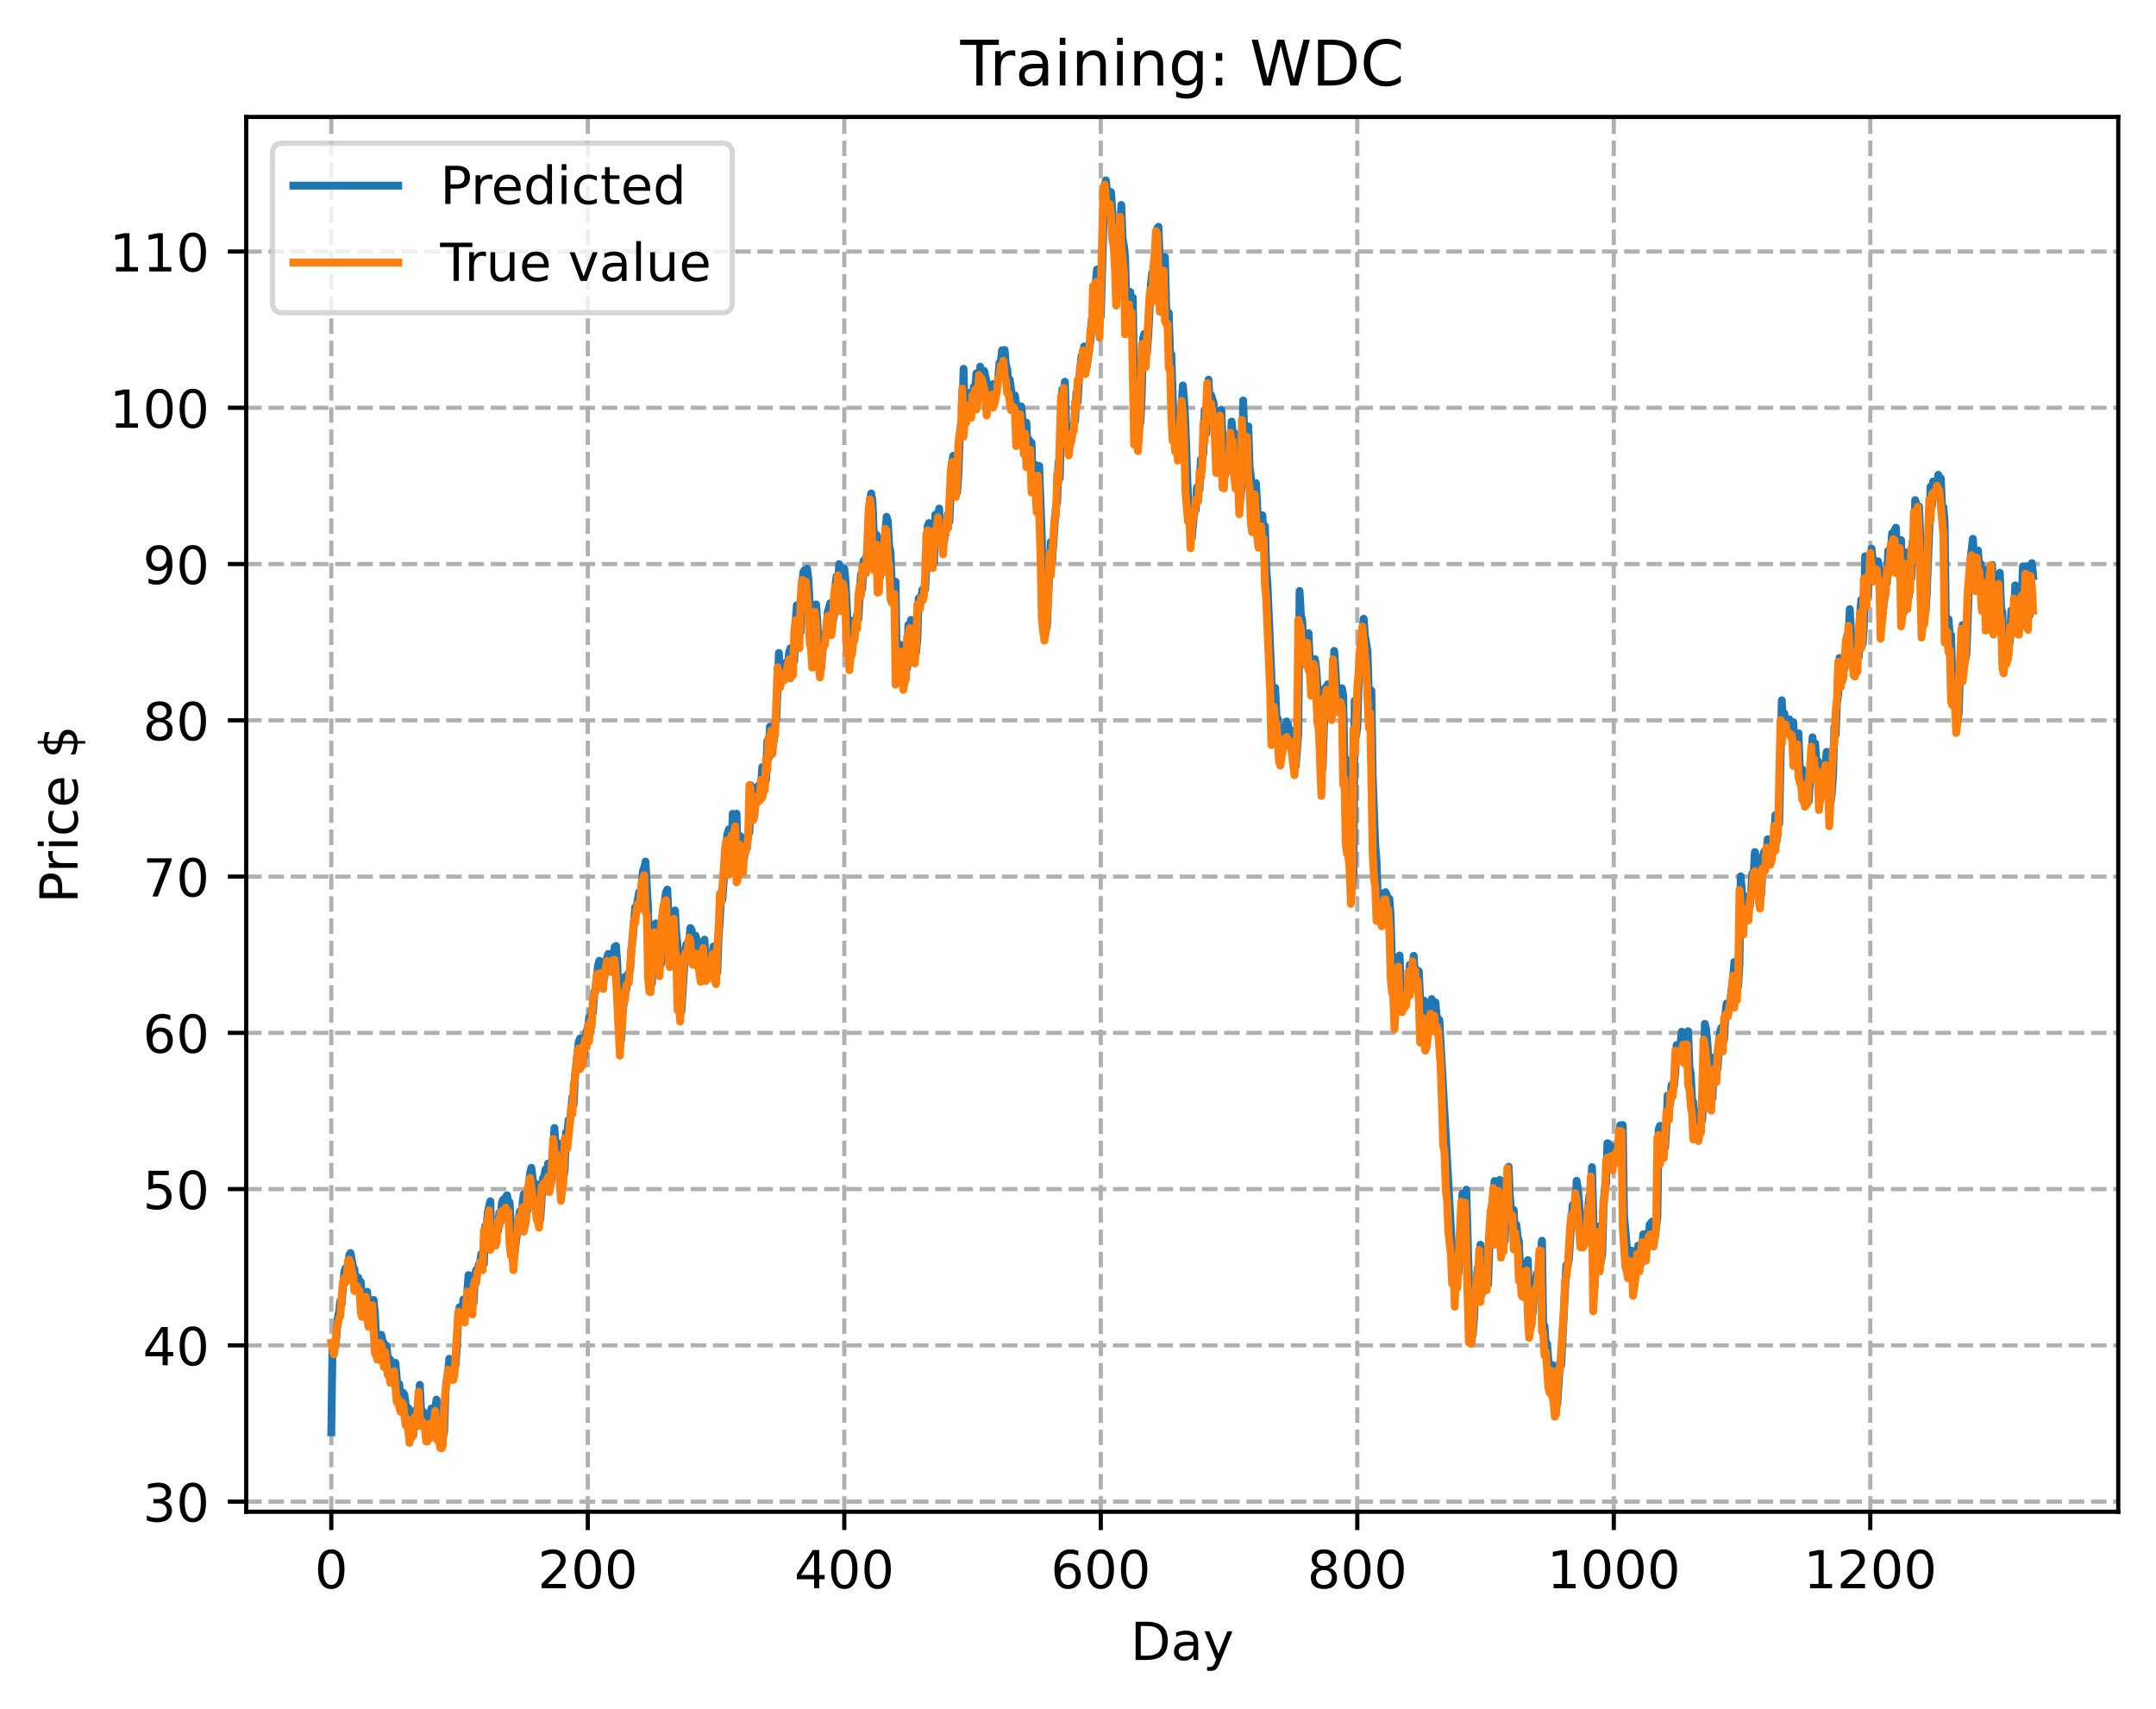 <?xml version="1.0" encoding="utf-8" standalone="no"?>
<!DOCTYPE svg PUBLIC "-//W3C//DTD SVG 1.1//EN"
  "http://www.w3.org/Graphics/SVG/1.1/DTD/svg11.dtd">
<!-- Created with matplotlib (https://matplotlib.org/) -->
<svg height="325.986pt" version="1.1" viewBox="0 0 411.286 325.986" width="411.286pt" xmlns="http://www.w3.org/2000/svg" xmlns:xlink="http://www.w3.org/1999/xlink">
 <defs>
  <style type="text/css">
*{stroke-linecap:butt;stroke-linejoin:round;}
  </style>
 </defs>
 <g id="figure_1">
  <g id="patch_1">
   <path d="M 0 325.986 
L 411.286 325.986 
L 411.286 0 
L 0 0 
z
" style="fill:#ffffff;"/>
  </g>
  <g id="axes_1">
   <g id="patch_2">
    <path d="M 46.966 288.43 
L 404.086 288.43 
L 404.086 22.318 
L 46.966 22.318 
z
" style="fill:#ffffff;"/>
   </g>
   <g id="matplotlib.axis_1">
    <g id="xtick_1">
     <g id="line2d_1">
      <path clip-path="url(#p28aae143a8)" d="M 63.198 288.43 
L 63.198 22.318 
" style="fill:none;stroke:#b0b0b0;stroke-dasharray:2.96,1.28;stroke-dashoffset:0;stroke-width:0.8;"/>
     </g>
     <g id="line2d_2">
      <defs>
       <path d="M 0 0 
L 0 3.5 
" id="mf6b8eb6f11" style="stroke:#000000;stroke-width:0.8;"/>
      </defs>
      <g>
       <use style="stroke:#000000;stroke-width:0.8;" x="63.198" xlink:href="#mf6b8eb6f11" y="288.43"/>
      </g>
     </g>
     <g id="text_1">
      <!-- 0 -->
      <defs>
       <path d="M 31.781 66.406 
Q 24.172 66.406 20.328 58.906 
Q 16.5 51.422 16.5 36.375 
Q 16.5 21.391 20.328 13.891 
Q 24.172 6.391 31.781 6.391 
Q 39.453 6.391 43.281 13.891 
Q 47.125 21.391 47.125 36.375 
Q 47.125 51.422 43.281 58.906 
Q 39.453 66.406 31.781 66.406 
z
M 31.781 74.219 
Q 44.047 74.219 50.516 64.516 
Q 56.984 54.828 56.984 36.375 
Q 56.984 17.969 50.516 8.266 
Q 44.047 -1.422 31.781 -1.422 
Q 19.531 -1.422 13.062 8.266 
Q 6.594 17.969 6.594 36.375 
Q 6.594 54.828 13.062 64.516 
Q 19.531 74.219 31.781 74.219 
z
" id="DejaVuSans-48"/>
      </defs>
      <g transform="translate(60.017 303.029)scale(0.1 -0.1)">
       <use xlink:href="#DejaVuSans-48"/>
      </g>
     </g>
    </g>
    <g id="xtick_2">
     <g id="line2d_3">
      <path clip-path="url(#p28aae143a8)" d="M 112.129 288.43 
L 112.129 22.318 
" style="fill:none;stroke:#b0b0b0;stroke-dasharray:2.96,1.28;stroke-dashoffset:0;stroke-width:0.8;"/>
     </g>
     <g id="line2d_4">
      <g>
       <use style="stroke:#000000;stroke-width:0.8;" x="112.129" xlink:href="#mf6b8eb6f11" y="288.43"/>
      </g>
     </g>
     <g id="text_2">
      <!-- 200 -->
      <defs>
       <path d="M 19.188 8.297 
L 53.609 8.297 
L 53.609 0 
L 7.328 0 
L 7.328 8.297 
Q 12.938 14.109 22.625 23.891 
Q 32.328 33.688 34.812 36.531 
Q 39.547 41.844 41.422 45.531 
Q 43.312 49.219 43.312 52.781 
Q 43.312 58.594 39.234 62.25 
Q 35.156 65.922 28.609 65.922 
Q 23.969 65.922 18.812 64.312 
Q 13.672 62.703 7.812 59.422 
L 7.812 69.391 
Q 13.766 71.781 18.938 73 
Q 24.125 74.219 28.422 74.219 
Q 39.75 74.219 46.484 68.547 
Q 53.219 62.891 53.219 53.422 
Q 53.219 48.922 51.531 44.891 
Q 49.859 40.875 45.406 35.406 
Q 44.188 33.984 37.641 27.219 
Q 31.109 20.453 19.188 8.297 
z
" id="DejaVuSans-50"/>
      </defs>
      <g transform="translate(102.585 303.029)scale(0.1 -0.1)">
       <use xlink:href="#DejaVuSans-50"/>
       <use x="63.623" xlink:href="#DejaVuSans-48"/>
       <use x="127.246" xlink:href="#DejaVuSans-48"/>
      </g>
     </g>
    </g>
    <g id="xtick_3">
     <g id="line2d_5">
      <path clip-path="url(#p28aae143a8)" d="M 161.06 288.43 
L 161.06 22.318 
" style="fill:none;stroke:#b0b0b0;stroke-dasharray:2.96,1.28;stroke-dashoffset:0;stroke-width:0.8;"/>
     </g>
     <g id="line2d_6">
      <g>
       <use style="stroke:#000000;stroke-width:0.8;" x="161.06" xlink:href="#mf6b8eb6f11" y="288.43"/>
      </g>
     </g>
     <g id="text_3">
      <!-- 400 -->
      <defs>
       <path d="M 37.797 64.312 
L 12.891 25.391 
L 37.797 25.391 
z
M 35.203 72.906 
L 47.609 72.906 
L 47.609 25.391 
L 58.016 25.391 
L 58.016 17.188 
L 47.609 17.188 
L 47.609 0 
L 37.797 0 
L 37.797 17.188 
L 4.891 17.188 
L 4.891 26.703 
z
" id="DejaVuSans-52"/>
      </defs>
      <g transform="translate(151.516 303.029)scale(0.1 -0.1)">
       <use xlink:href="#DejaVuSans-52"/>
       <use x="63.623" xlink:href="#DejaVuSans-48"/>
       <use x="127.246" xlink:href="#DejaVuSans-48"/>
      </g>
     </g>
    </g>
    <g id="xtick_4">
     <g id="line2d_7">
      <path clip-path="url(#p28aae143a8)" d="M 209.99 288.43 
L 209.99 22.318 
" style="fill:none;stroke:#b0b0b0;stroke-dasharray:2.96,1.28;stroke-dashoffset:0;stroke-width:0.8;"/>
     </g>
     <g id="line2d_8">
      <g>
       <use style="stroke:#000000;stroke-width:0.8;" x="209.99" xlink:href="#mf6b8eb6f11" y="288.43"/>
      </g>
     </g>
     <g id="text_4">
      <!-- 600 -->
      <defs>
       <path d="M 33.016 40.375 
Q 26.375 40.375 22.484 35.828 
Q 18.609 31.297 18.609 23.391 
Q 18.609 15.531 22.484 10.953 
Q 26.375 6.391 33.016 6.391 
Q 39.656 6.391 43.531 10.953 
Q 47.406 15.531 47.406 23.391 
Q 47.406 31.297 43.531 35.828 
Q 39.656 40.375 33.016 40.375 
z
M 52.594 71.297 
L 52.594 62.312 
Q 48.875 64.062 45.094 64.984 
Q 41.312 65.922 37.594 65.922 
Q 27.828 65.922 22.672 59.328 
Q 17.531 52.734 16.797 39.406 
Q 19.672 43.656 24.016 45.922 
Q 28.375 48.188 33.594 48.188 
Q 44.578 48.188 50.953 41.516 
Q 57.328 34.859 57.328 23.391 
Q 57.328 12.156 50.688 5.359 
Q 44.047 -1.422 33.016 -1.422 
Q 20.359 -1.422 13.672 8.266 
Q 6.984 17.969 6.984 36.375 
Q 6.984 53.656 15.188 63.938 
Q 23.391 74.219 37.203 74.219 
Q 40.922 74.219 44.703 73.484 
Q 48.484 72.75 52.594 71.297 
z
" id="DejaVuSans-54"/>
      </defs>
      <g transform="translate(200.446 303.029)scale(0.1 -0.1)">
       <use xlink:href="#DejaVuSans-54"/>
       <use x="63.623" xlink:href="#DejaVuSans-48"/>
       <use x="127.246" xlink:href="#DejaVuSans-48"/>
      </g>
     </g>
    </g>
    <g id="xtick_5">
     <g id="line2d_9">
      <path clip-path="url(#p28aae143a8)" d="M 258.921 288.43 
L 258.921 22.318 
" style="fill:none;stroke:#b0b0b0;stroke-dasharray:2.96,1.28;stroke-dashoffset:0;stroke-width:0.8;"/>
     </g>
     <g id="line2d_10">
      <g>
       <use style="stroke:#000000;stroke-width:0.8;" x="258.921" xlink:href="#mf6b8eb6f11" y="288.43"/>
      </g>
     </g>
     <g id="text_5">
      <!-- 800 -->
      <defs>
       <path d="M 31.781 34.625 
Q 24.75 34.625 20.719 30.859 
Q 16.703 27.094 16.703 20.516 
Q 16.703 13.922 20.719 10.156 
Q 24.75 6.391 31.781 6.391 
Q 38.812 6.391 42.859 10.172 
Q 46.922 13.969 46.922 20.516 
Q 46.922 27.094 42.891 30.859 
Q 38.875 34.625 31.781 34.625 
z
M 21.922 38.812 
Q 15.578 40.375 12.031 44.719 
Q 8.5 49.078 8.5 55.328 
Q 8.5 64.062 14.719 69.141 
Q 20.953 74.219 31.781 74.219 
Q 42.672 74.219 48.875 69.141 
Q 55.078 64.062 55.078 55.328 
Q 55.078 49.078 51.531 44.719 
Q 48 40.375 41.703 38.812 
Q 48.828 37.156 52.797 32.312 
Q 56.781 27.484 56.781 20.516 
Q 56.781 9.906 50.312 4.234 
Q 43.844 -1.422 31.781 -1.422 
Q 19.734 -1.422 13.25 4.234 
Q 6.781 9.906 6.781 20.516 
Q 6.781 27.484 10.781 32.312 
Q 14.797 37.156 21.922 38.812 
z
M 18.312 54.391 
Q 18.312 48.734 21.844 45.562 
Q 25.391 42.391 31.781 42.391 
Q 38.141 42.391 41.719 45.562 
Q 45.312 48.734 45.312 54.391 
Q 45.312 60.062 41.719 63.234 
Q 38.141 66.406 31.781 66.406 
Q 25.391 66.406 21.844 63.234 
Q 18.312 60.062 18.312 54.391 
z
" id="DejaVuSans-56"/>
      </defs>
      <g transform="translate(249.377 303.029)scale(0.1 -0.1)">
       <use xlink:href="#DejaVuSans-56"/>
       <use x="63.623" xlink:href="#DejaVuSans-48"/>
       <use x="127.246" xlink:href="#DejaVuSans-48"/>
      </g>
     </g>
    </g>
    <g id="xtick_6">
     <g id="line2d_11">
      <path clip-path="url(#p28aae143a8)" d="M 307.851 288.43 
L 307.851 22.318 
" style="fill:none;stroke:#b0b0b0;stroke-dasharray:2.96,1.28;stroke-dashoffset:0;stroke-width:0.8;"/>
     </g>
     <g id="line2d_12">
      <g>
       <use style="stroke:#000000;stroke-width:0.8;" x="307.851" xlink:href="#mf6b8eb6f11" y="288.43"/>
      </g>
     </g>
     <g id="text_6">
      <!-- 1000 -->
      <defs>
       <path d="M 12.406 8.297 
L 28.516 8.297 
L 28.516 63.922 
L 10.984 60.406 
L 10.984 69.391 
L 28.422 72.906 
L 38.281 72.906 
L 38.281 8.297 
L 54.391 8.297 
L 54.391 0 
L 12.406 0 
z
" id="DejaVuSans-49"/>
      </defs>
      <g transform="translate(295.126 303.029)scale(0.1 -0.1)">
       <use xlink:href="#DejaVuSans-49"/>
       <use x="63.623" xlink:href="#DejaVuSans-48"/>
       <use x="127.246" xlink:href="#DejaVuSans-48"/>
       <use x="190.869" xlink:href="#DejaVuSans-48"/>
      </g>
     </g>
    </g>
    <g id="xtick_7">
     <g id="line2d_13">
      <path clip-path="url(#p28aae143a8)" d="M 356.782 288.43 
L 356.782 22.318 
" style="fill:none;stroke:#b0b0b0;stroke-dasharray:2.96,1.28;stroke-dashoffset:0;stroke-width:0.8;"/>
     </g>
     <g id="line2d_14">
      <g>
       <use style="stroke:#000000;stroke-width:0.8;" x="356.782" xlink:href="#mf6b8eb6f11" y="288.43"/>
      </g>
     </g>
     <g id="text_7">
      <!-- 1200 -->
      <g transform="translate(344.057 303.029)scale(0.1 -0.1)">
       <use xlink:href="#DejaVuSans-49"/>
       <use x="63.623" xlink:href="#DejaVuSans-50"/>
       <use x="127.246" xlink:href="#DejaVuSans-48"/>
       <use x="190.869" xlink:href="#DejaVuSans-48"/>
      </g>
     </g>
    </g>
    <g id="text_8">
     <!-- Day -->
     <defs>
      <path d="M 19.672 64.797 
L 19.672 8.109 
L 31.594 8.109 
Q 46.688 8.109 53.688 14.938 
Q 60.688 21.781 60.688 36.531 
Q 60.688 51.172 53.688 57.984 
Q 46.688 64.797 31.594 64.797 
z
M 9.812 72.906 
L 30.078 72.906 
Q 51.266 72.906 61.172 64.094 
Q 71.094 55.281 71.094 36.531 
Q 71.094 17.672 61.125 8.828 
Q 51.172 0 30.078 0 
L 9.812 0 
z
" id="DejaVuSans-68"/>
      <path d="M 34.281 27.484 
Q 23.391 27.484 19.188 25 
Q 14.984 22.516 14.984 16.5 
Q 14.984 11.719 18.141 8.906 
Q 21.297 6.109 26.703 6.109 
Q 34.188 6.109 38.703 11.406 
Q 43.219 16.703 43.219 25.484 
L 43.219 27.484 
z
M 52.203 31.203 
L 52.203 0 
L 43.219 0 
L 43.219 8.297 
Q 40.141 3.328 35.547 0.953 
Q 30.953 -1.422 24.312 -1.422 
Q 15.922 -1.422 10.953 3.297 
Q 6 8.016 6 15.922 
Q 6 25.141 12.172 29.828 
Q 18.359 34.516 30.609 34.516 
L 43.219 34.516 
L 43.219 35.406 
Q 43.219 41.609 39.141 45 
Q 35.062 48.391 27.688 48.391 
Q 23 48.391 18.547 47.266 
Q 14.109 46.141 10.016 43.891 
L 10.016 52.203 
Q 14.938 54.109 19.578 55.047 
Q 24.219 56 28.609 56 
Q 40.484 56 46.344 49.844 
Q 52.203 43.703 52.203 31.203 
z
" id="DejaVuSans-97"/>
      <path d="M 32.172 -5.078 
Q 28.375 -14.844 24.75 -17.812 
Q 21.141 -20.797 15.094 -20.797 
L 7.906 -20.797 
L 7.906 -13.281 
L 13.188 -13.281 
Q 16.891 -13.281 18.938 -11.516 
Q 21 -9.766 23.484 -3.219 
L 25.094 0.875 
L 2.984 54.688 
L 12.5 54.688 
L 29.594 11.922 
L 46.688 54.688 
L 56.203 54.688 
z
" id="DejaVuSans-121"/>
     </defs>
     <g transform="translate(215.652 316.707)scale(0.1 -0.1)">
      <use xlink:href="#DejaVuSans-68"/>
      <use x="77.002" xlink:href="#DejaVuSans-97"/>
      <use x="138.281" xlink:href="#DejaVuSans-121"/>
     </g>
    </g>
   </g>
   <g id="matplotlib.axis_2">
    <g id="ytick_1">
     <g id="line2d_15">
      <path clip-path="url(#p28aae143a8)" d="M 46.966 286.501 
L 404.086 286.501 
" style="fill:none;stroke:#b0b0b0;stroke-dasharray:2.96,1.28;stroke-dashoffset:0;stroke-width:0.8;"/>
     </g>
     <g id="line2d_16">
      <defs>
       <path d="M 0 0 
L -3.5 0 
" id="me00117807b" style="stroke:#000000;stroke-width:0.8;"/>
      </defs>
      <g>
       <use style="stroke:#000000;stroke-width:0.8;" x="46.966" xlink:href="#me00117807b" y="286.501"/>
      </g>
     </g>
     <g id="text_9">
      <!-- 30 -->
      <defs>
       <path d="M 40.578 39.312 
Q 47.656 37.797 51.625 33 
Q 55.609 28.219 55.609 21.188 
Q 55.609 10.406 48.188 4.484 
Q 40.766 -1.422 27.094 -1.422 
Q 22.516 -1.422 17.656 -0.516 
Q 12.797 0.391 7.625 2.203 
L 7.625 11.719 
Q 11.719 9.328 16.594 8.109 
Q 21.484 6.891 26.812 6.891 
Q 36.078 6.891 40.938 10.547 
Q 45.797 14.203 45.797 21.188 
Q 45.797 27.641 41.281 31.266 
Q 36.766 34.906 28.719 34.906 
L 20.219 34.906 
L 20.219 43.016 
L 29.109 43.016 
Q 36.375 43.016 40.234 45.922 
Q 44.094 48.828 44.094 54.297 
Q 44.094 59.906 40.109 62.906 
Q 36.141 65.922 28.719 65.922 
Q 24.656 65.922 20.016 65.031 
Q 15.375 64.156 9.812 62.312 
L 9.812 71.094 
Q 15.438 72.656 20.344 73.438 
Q 25.25 74.219 29.594 74.219 
Q 40.828 74.219 47.359 69.109 
Q 53.906 64.016 53.906 55.328 
Q 53.906 49.266 50.438 45.094 
Q 46.969 40.922 40.578 39.312 
z
" id="DejaVuSans-51"/>
      </defs>
      <g transform="translate(27.241 290.3)scale(0.1 -0.1)">
       <use xlink:href="#DejaVuSans-51"/>
       <use x="63.623" xlink:href="#DejaVuSans-48"/>
      </g>
     </g>
    </g>
    <g id="ytick_2">
     <g id="line2d_17">
      <path clip-path="url(#p28aae143a8)" d="M 46.966 256.687 
L 404.086 256.687 
" style="fill:none;stroke:#b0b0b0;stroke-dasharray:2.96,1.28;stroke-dashoffset:0;stroke-width:0.8;"/>
     </g>
     <g id="line2d_18">
      <g>
       <use style="stroke:#000000;stroke-width:0.8;" x="46.966" xlink:href="#me00117807b" y="256.687"/>
      </g>
     </g>
     <g id="text_10">
      <!-- 40 -->
      <g transform="translate(27.241 260.486)scale(0.1 -0.1)">
       <use xlink:href="#DejaVuSans-52"/>
       <use x="63.623" xlink:href="#DejaVuSans-48"/>
      </g>
     </g>
    </g>
    <g id="ytick_3">
     <g id="line2d_19">
      <path clip-path="url(#p28aae143a8)" d="M 46.966 226.873 
L 404.086 226.873 
" style="fill:none;stroke:#b0b0b0;stroke-dasharray:2.96,1.28;stroke-dashoffset:0;stroke-width:0.8;"/>
     </g>
     <g id="line2d_20">
      <g>
       <use style="stroke:#000000;stroke-width:0.8;" x="46.966" xlink:href="#me00117807b" y="226.873"/>
      </g>
     </g>
     <g id="text_11">
      <!-- 50 -->
      <defs>
       <path d="M 10.797 72.906 
L 49.516 72.906 
L 49.516 64.594 
L 19.828 64.594 
L 19.828 46.734 
Q 21.969 47.469 24.109 47.828 
Q 26.266 48.188 28.422 48.188 
Q 40.625 48.188 47.75 41.5 
Q 54.891 34.812 54.891 23.391 
Q 54.891 11.625 47.562 5.094 
Q 40.234 -1.422 26.906 -1.422 
Q 22.312 -1.422 17.547 -0.641 
Q 12.797 0.141 7.719 1.703 
L 7.719 11.625 
Q 12.109 9.234 16.797 8.062 
Q 21.484 6.891 26.703 6.891 
Q 35.156 6.891 40.078 11.328 
Q 45.016 15.766 45.016 23.391 
Q 45.016 31 40.078 35.438 
Q 35.156 39.891 26.703 39.891 
Q 22.75 39.891 18.812 39.016 
Q 14.891 38.141 10.797 36.281 
z
" id="DejaVuSans-53"/>
      </defs>
      <g transform="translate(27.241 230.672)scale(0.1 -0.1)">
       <use xlink:href="#DejaVuSans-53"/>
       <use x="63.623" xlink:href="#DejaVuSans-48"/>
      </g>
     </g>
    </g>
    <g id="ytick_4">
     <g id="line2d_21">
      <path clip-path="url(#p28aae143a8)" d="M 46.966 197.059 
L 404.086 197.059 
" style="fill:none;stroke:#b0b0b0;stroke-dasharray:2.96,1.28;stroke-dashoffset:0;stroke-width:0.8;"/>
     </g>
     <g id="line2d_22">
      <g>
       <use style="stroke:#000000;stroke-width:0.8;" x="46.966" xlink:href="#me00117807b" y="197.059"/>
      </g>
     </g>
     <g id="text_12">
      <!-- 60 -->
      <g transform="translate(27.241 200.858)scale(0.1 -0.1)">
       <use xlink:href="#DejaVuSans-54"/>
       <use x="63.623" xlink:href="#DejaVuSans-48"/>
      </g>
     </g>
    </g>
    <g id="ytick_5">
     <g id="line2d_23">
      <path clip-path="url(#p28aae143a8)" d="M 46.966 167.245 
L 404.086 167.245 
" style="fill:none;stroke:#b0b0b0;stroke-dasharray:2.96,1.28;stroke-dashoffset:0;stroke-width:0.8;"/>
     </g>
     <g id="line2d_24">
      <g>
       <use style="stroke:#000000;stroke-width:0.8;" x="46.966" xlink:href="#me00117807b" y="167.245"/>
      </g>
     </g>
     <g id="text_13">
      <!-- 70 -->
      <defs>
       <path d="M 8.203 72.906 
L 55.078 72.906 
L 55.078 68.703 
L 28.609 0 
L 18.312 0 
L 43.219 64.594 
L 8.203 64.594 
z
" id="DejaVuSans-55"/>
      </defs>
      <g transform="translate(27.241 171.044)scale(0.1 -0.1)">
       <use xlink:href="#DejaVuSans-55"/>
       <use x="63.623" xlink:href="#DejaVuSans-48"/>
      </g>
     </g>
    </g>
    <g id="ytick_6">
     <g id="line2d_25">
      <path clip-path="url(#p28aae143a8)" d="M 46.966 137.431 
L 404.086 137.431 
" style="fill:none;stroke:#b0b0b0;stroke-dasharray:2.96,1.28;stroke-dashoffset:0;stroke-width:0.8;"/>
     </g>
     <g id="line2d_26">
      <g>
       <use style="stroke:#000000;stroke-width:0.8;" x="46.966" xlink:href="#me00117807b" y="137.431"/>
      </g>
     </g>
     <g id="text_14">
      <!-- 80 -->
      <g transform="translate(27.241 141.23)scale(0.1 -0.1)">
       <use xlink:href="#DejaVuSans-56"/>
       <use x="63.623" xlink:href="#DejaVuSans-48"/>
      </g>
     </g>
    </g>
    <g id="ytick_7">
     <g id="line2d_27">
      <path clip-path="url(#p28aae143a8)" d="M 46.966 107.617 
L 404.086 107.617 
" style="fill:none;stroke:#b0b0b0;stroke-dasharray:2.96,1.28;stroke-dashoffset:0;stroke-width:0.8;"/>
     </g>
     <g id="line2d_28">
      <g>
       <use style="stroke:#000000;stroke-width:0.8;" x="46.966" xlink:href="#me00117807b" y="107.617"/>
      </g>
     </g>
     <g id="text_15">
      <!-- 90 -->
      <defs>
       <path d="M 10.984 1.516 
L 10.984 10.5 
Q 14.703 8.734 18.5 7.812 
Q 22.312 6.891 25.984 6.891 
Q 35.75 6.891 40.891 13.453 
Q 46.047 20.016 46.781 33.406 
Q 43.953 29.203 39.594 26.953 
Q 35.25 24.703 29.984 24.703 
Q 19.047 24.703 12.672 31.312 
Q 6.297 37.938 6.297 49.422 
Q 6.297 60.641 12.938 67.422 
Q 19.578 74.219 30.609 74.219 
Q 43.266 74.219 49.922 64.516 
Q 56.594 54.828 56.594 36.375 
Q 56.594 19.141 48.406 8.859 
Q 40.234 -1.422 26.422 -1.422 
Q 22.703 -1.422 18.891 -0.688 
Q 15.094 0.047 10.984 1.516 
z
M 30.609 32.422 
Q 37.25 32.422 41.125 36.953 
Q 45.016 41.5 45.016 49.422 
Q 45.016 57.281 41.125 61.844 
Q 37.25 66.406 30.609 66.406 
Q 23.969 66.406 20.094 61.844 
Q 16.219 57.281 16.219 49.422 
Q 16.219 41.5 20.094 36.953 
Q 23.969 32.422 30.609 32.422 
z
" id="DejaVuSans-57"/>
      </defs>
      <g transform="translate(27.241 111.416)scale(0.1 -0.1)">
       <use xlink:href="#DejaVuSans-57"/>
       <use x="63.623" xlink:href="#DejaVuSans-48"/>
      </g>
     </g>
    </g>
    <g id="ytick_8">
     <g id="line2d_29">
      <path clip-path="url(#p28aae143a8)" d="M 46.966 77.803 
L 404.086 77.803 
" style="fill:none;stroke:#b0b0b0;stroke-dasharray:2.96,1.28;stroke-dashoffset:0;stroke-width:0.8;"/>
     </g>
     <g id="line2d_30">
      <g>
       <use style="stroke:#000000;stroke-width:0.8;" x="46.966" xlink:href="#me00117807b" y="77.803"/>
      </g>
     </g>
     <g id="text_16">
      <!-- 100 -->
      <g transform="translate(20.878 81.602)scale(0.1 -0.1)">
       <use xlink:href="#DejaVuSans-49"/>
       <use x="63.623" xlink:href="#DejaVuSans-48"/>
       <use x="127.246" xlink:href="#DejaVuSans-48"/>
      </g>
     </g>
    </g>
    <g id="ytick_9">
     <g id="line2d_31">
      <path clip-path="url(#p28aae143a8)" d="M 46.966 47.989 
L 404.086 47.989 
" style="fill:none;stroke:#b0b0b0;stroke-dasharray:2.96,1.28;stroke-dashoffset:0;stroke-width:0.8;"/>
     </g>
     <g id="line2d_32">
      <g>
       <use style="stroke:#000000;stroke-width:0.8;" x="46.966" xlink:href="#me00117807b" y="47.989"/>
      </g>
     </g>
     <g id="text_17">
      <!-- 110 -->
      <g transform="translate(20.878 51.788)scale(0.1 -0.1)">
       <use xlink:href="#DejaVuSans-49"/>
       <use x="63.623" xlink:href="#DejaVuSans-49"/>
       <use x="127.246" xlink:href="#DejaVuSans-48"/>
      </g>
     </g>
    </g>
    <g id="text_18">
     <!-- Price $ -->
     <defs>
      <path d="M 19.672 64.797 
L 19.672 37.406 
L 32.078 37.406 
Q 38.969 37.406 42.719 40.969 
Q 46.484 44.531 46.484 51.125 
Q 46.484 57.672 42.719 61.234 
Q 38.969 64.797 32.078 64.797 
z
M 9.812 72.906 
L 32.078 72.906 
Q 44.344 72.906 50.609 67.359 
Q 56.891 61.812 56.891 51.125 
Q 56.891 40.328 50.609 34.812 
Q 44.344 29.297 32.078 29.297 
L 19.672 29.297 
L 19.672 0 
L 9.812 0 
z
" id="DejaVuSans-80"/>
      <path d="M 41.109 46.297 
Q 39.594 47.172 37.812 47.578 
Q 36.031 48 33.891 48 
Q 26.266 48 22.188 43.047 
Q 18.109 38.094 18.109 28.812 
L 18.109 0 
L 9.078 0 
L 9.078 54.688 
L 18.109 54.688 
L 18.109 46.188 
Q 20.953 51.172 25.484 53.578 
Q 30.031 56 36.531 56 
Q 37.453 56 38.578 55.875 
Q 39.703 55.766 41.062 55.516 
z
" id="DejaVuSans-114"/>
      <path d="M 9.422 54.688 
L 18.406 54.688 
L 18.406 0 
L 9.422 0 
z
M 9.422 75.984 
L 18.406 75.984 
L 18.406 64.594 
L 9.422 64.594 
z
" id="DejaVuSans-105"/>
      <path d="M 48.781 52.594 
L 48.781 44.188 
Q 44.969 46.297 41.141 47.344 
Q 37.312 48.391 33.406 48.391 
Q 24.656 48.391 19.812 42.844 
Q 14.984 37.312 14.984 27.297 
Q 14.984 17.281 19.812 11.734 
Q 24.656 6.203 33.406 6.203 
Q 37.312 6.203 41.141 7.25 
Q 44.969 8.297 48.781 10.406 
L 48.781 2.094 
Q 45.016 0.344 40.984 -0.531 
Q 36.969 -1.422 32.422 -1.422 
Q 20.062 -1.422 12.781 6.344 
Q 5.516 14.109 5.516 27.297 
Q 5.516 40.672 12.859 48.328 
Q 20.219 56 33.016 56 
Q 37.156 56 41.109 55.141 
Q 45.062 54.297 48.781 52.594 
z
" id="DejaVuSans-99"/>
      <path d="M 56.203 29.594 
L 56.203 25.203 
L 14.891 25.203 
Q 15.484 15.922 20.484 11.062 
Q 25.484 6.203 34.422 6.203 
Q 39.594 6.203 44.453 7.469 
Q 49.312 8.734 54.109 11.281 
L 54.109 2.781 
Q 49.266 0.734 44.188 -0.344 
Q 39.109 -1.422 33.891 -1.422 
Q 20.797 -1.422 13.156 6.188 
Q 5.516 13.812 5.516 26.812 
Q 5.516 40.234 12.766 48.109 
Q 20.016 56 32.328 56 
Q 43.359 56 49.781 48.891 
Q 56.203 41.797 56.203 29.594 
z
M 47.219 32.234 
Q 47.125 39.594 43.094 43.984 
Q 39.062 48.391 32.422 48.391 
Q 24.906 48.391 20.391 44.141 
Q 15.875 39.891 15.188 32.172 
z
" id="DejaVuSans-101"/>
      <path id="DejaVuSans-32"/>
      <path d="M 33.797 -14.703 
L 28.906 -14.703 
L 28.859 0 
Q 23.734 0.094 18.609 1.188 
Q 13.484 2.297 8.297 4.5 
L 8.297 13.281 
Q 13.281 10.156 18.375 8.562 
Q 23.484 6.984 28.906 6.938 
L 28.906 29.203 
Q 18.109 30.953 13.203 35.156 
Q 8.297 39.359 8.297 46.688 
Q 8.297 54.641 13.625 59.219 
Q 18.953 63.812 28.906 64.5 
L 28.906 75.984 
L 33.797 75.984 
L 33.797 64.656 
Q 38.328 64.453 42.578 63.688 
Q 46.828 62.938 50.875 61.625 
L 50.875 53.078 
Q 46.828 55.125 42.547 56.25 
Q 38.281 57.375 33.797 57.562 
L 33.797 36.719 
Q 44.875 35.016 50.094 30.609 
Q 55.328 26.219 55.328 18.609 
Q 55.328 10.359 49.781 5.594 
Q 44.234 0.828 33.797 0.094 
z
M 28.906 37.594 
L 28.906 57.625 
Q 23.25 56.984 20.266 54.391 
Q 17.281 51.812 17.281 47.516 
Q 17.281 43.312 20.031 40.969 
Q 22.797 38.625 28.906 37.594 
z
M 33.797 28.219 
L 33.797 7.078 
Q 39.984 7.906 43.141 10.594 
Q 46.297 13.281 46.297 17.672 
Q 46.297 21.969 43.281 24.5 
Q 40.281 27.047 33.797 28.219 
z
" id="DejaVuSans-36"/>
     </defs>
     <g transform="translate(14.798 172.342)rotate(-90)scale(0.1 -0.1)">
      <use xlink:href="#DejaVuSans-80"/>
      <use x="58.553" xlink:href="#DejaVuSans-114"/>
      <use x="99.666" xlink:href="#DejaVuSans-105"/>
      <use x="127.449" xlink:href="#DejaVuSans-99"/>
      <use x="182.43" xlink:href="#DejaVuSans-101"/>
      <use x="243.953" xlink:href="#DejaVuSans-32"/>
      <use x="275.74" xlink:href="#DejaVuSans-36"/>
     </g>
    </g>
   </g>
   <g id="line2d_33">
    <path clip-path="url(#p28aae143a8)" d="M 63.198 273.28 
L 63.443 256.385 
L 63.688 256.463 
L 63.932 256.889 
L 64.177 255.066 
L 64.422 251.437 
L 64.666 250.379 
L 64.911 248.242 
L 65.156 248.93 
L 65.645 242.941 
L 65.89 241.996 
L 66.134 243.1 
L 66.379 242.921 
L 66.623 239.488 
L 66.868 239.067 
L 67.357 241.706 
L 67.602 242.137 
L 67.847 244.635 
L 68.091 243.777 
L 68.336 243.736 
L 68.581 245.123 
L 68.825 244.579 
L 69.07 247.927 
L 69.315 248.5 
L 69.559 246.786 
L 69.804 248.548 
L 70.049 246.457 
L 70.293 249.895 
L 70.538 251.295 
L 70.783 248.149 
L 71.027 249.831 
L 71.272 248.022 
L 71.517 250.587 
L 71.761 255.186 
L 72.251 257.163 
L 72.495 257.445 
L 72.74 254.682 
L 72.984 255.926 
L 73.229 256.259 
L 73.474 259.432 
L 73.718 256.76 
L 73.963 258.936 
L 74.208 259.91 
L 74.452 259.422 
L 74.697 261.242 
L 74.942 260.926 
L 75.186 261.009 
L 75.431 260.017 
L 75.92 265.597 
L 76.165 264.079 
L 76.41 267.026 
L 76.654 268.034 
L 76.899 265.723 
L 77.144 266.102 
L 77.633 269.828 
L 77.878 268.65 
L 78.122 273.35 
L 78.367 274.06 
L 78.611 271.605 
L 78.856 272.283 
L 79.101 272.435 
L 79.345 268.941 
L 79.59 269.053 
L 79.835 268.194 
L 80.079 264.225 
L 80.324 268.982 
L 80.569 270.231 
L 80.813 269.431 
L 81.547 272.791 
L 81.792 272.282 
L 82.281 268.73 
L 82.526 271.526 
L 82.771 270.512 
L 83.26 267.027 
L 83.749 272.119 
L 83.994 272.613 
L 84.239 273.623 
L 84.483 274.112 
L 84.728 273.236 
L 84.972 265.687 
L 85.217 263.252 
L 85.462 262.069 
L 85.706 259.246 
L 86.196 261.884 
L 86.685 261.452 
L 86.93 260.189 
L 87.174 256.629 
L 87.419 251.06 
L 87.664 249.389 
L 87.908 250.278 
L 88.153 250.345 
L 88.398 247.926 
L 88.887 250.03 
L 89.376 243.278 
L 89.621 245.514 
L 89.866 245.627 
L 90.11 245.533 
L 90.355 248.535 
L 90.599 243.12 
L 90.844 242.284 
L 91.089 242.775 
L 91.333 241.257 
L 91.578 240.867 
L 91.823 239.245 
L 92.067 239.242 
L 92.312 241.115 
L 92.557 233.933 
L 92.801 234.128 
L 93.046 231.311 
L 93.535 229.183 
L 93.78 237.271 
L 94.025 234.239 
L 94.269 233.968 
L 94.514 234.443 
L 94.759 235.452 
L 95.003 234.872 
L 95.248 231.422 
L 95.493 233.132 
L 95.737 229.498 
L 95.982 228.889 
L 96.227 230.238 
L 96.471 228.402 
L 96.716 228.041 
L 96.96 229.199 
L 97.205 229.377 
L 97.694 237.202 
L 97.939 236.005 
L 98.184 239.014 
L 98.918 232.941 
L 99.162 231.149 
L 99.407 232.053 
L 99.896 227.871 
L 100.141 232.527 
L 100.63 230.88 
L 100.875 226.076 
L 101.12 223.87 
L 101.364 222.805 
L 102.098 228.384 
L 102.343 225.945 
L 102.587 230.154 
L 102.832 230.983 
L 103.077 232.599 
L 103.566 224.829 
L 103.811 224.459 
L 104.055 223.134 
L 104.3 224.562 
L 104.545 221.993 
L 104.789 222.049 
L 105.034 226.096 
L 105.279 224.239 
L 105.768 215.217 
L 106.013 218.838 
L 106.257 218.892 
L 106.502 220.843 
L 106.747 218.212 
L 107.236 225.815 
L 107.481 224.817 
L 107.725 223.276 
L 107.97 216.045 
L 108.215 216.491 
L 108.459 213.678 
L 108.704 214.024 
L 108.948 212.216 
L 109.193 209.278 
L 109.438 210.696 
L 109.682 205.254 
L 110.416 198.694 
L 110.661 198.134 
L 110.906 202.814 
L 111.15 200.166 
L 111.395 201.618 
L 111.64 198.226 
L 111.884 196.696 
L 112.129 197.322 
L 112.374 194.177 
L 112.618 196.641 
L 112.863 192.638 
L 113.108 193.279 
L 113.352 189.219 
L 113.597 189.114 
L 114.086 184.155 
L 114.331 183.301 
L 114.575 184.921 
L 114.82 184.981 
L 115.065 185.175 
L 115.309 186.537 
L 115.554 183.535 
L 116.043 182.002 
L 116.533 183.137 
L 116.777 181.922 
L 117.022 183.217 
L 117.267 180.658 
L 117.511 180.486 
L 117.756 183.79 
L 118.001 190.399 
L 118.49 198.448 
L 118.735 193.478 
L 118.979 191.593 
L 119.224 186.364 
L 119.469 188.858 
L 119.713 186.001 
L 119.958 185.635 
L 120.203 185.038 
L 120.447 181.074 
L 120.692 179.138 
L 121.181 173.078 
L 121.426 173.13 
L 121.915 170.241 
L 122.16 171.105 
L 122.404 169.376 
L 122.649 166.08 
L 122.894 165.618 
L 123.138 164.375 
L 123.628 173.234 
L 123.872 187.206 
L 124.117 188.176 
L 124.362 187.533 
L 124.606 180.007 
L 124.851 181.974 
L 125.096 176.175 
L 125.34 179.952 
L 125.585 180.683 
L 125.83 181.98 
L 126.074 184.005 
L 126.319 175.264 
L 127.053 170.208 
L 127.297 169.717 
L 127.787 181.116 
L 128.031 182.696 
L 128.276 179.987 
L 128.521 175.781 
L 128.765 173.706 
L 129.01 178.174 
L 129.255 180.356 
L 129.499 189.589 
L 129.744 186.762 
L 129.989 192.965 
L 130.723 181.296 
L 130.967 180.139 
L 131.212 180.824 
L 131.457 179.663 
L 131.701 177.056 
L 131.946 177.424 
L 132.191 181.403 
L 132.435 181.615 
L 132.68 178.506 
L 132.924 179.393 
L 133.169 182.135 
L 133.414 181.852 
L 133.903 185.393 
L 134.148 181.341 
L 134.392 179.281 
L 134.637 184.376 
L 134.882 184.578 
L 135.126 185.384 
L 135.371 182.612 
L 135.616 181.949 
L 135.86 183.077 
L 136.105 180.567 
L 136.594 184.043 
L 136.839 185.486 
L 137.084 178.648 
L 137.328 175.531 
L 137.573 170.244 
L 137.818 171.594 
L 138.551 160.68 
L 138.796 159.034 
L 139.041 158.224 
L 139.285 164.275 
L 139.53 163.31 
L 139.775 155.263 
L 140.019 157.857 
L 140.509 155.238 
L 140.753 165.997 
L 140.998 166.115 
L 141.243 159.532 
L 141.487 162.587 
L 141.732 160.643 
L 141.977 163.575 
L 142.221 160.563 
L 142.466 161.885 
L 142.711 159.191 
L 142.955 158.844 
L 143.2 149.826 
L 143.445 150.603 
L 143.934 154.971 
L 144.423 150.258 
L 144.668 149.902 
L 144.912 150.142 
L 145.157 150.097 
L 145.402 146.353 
L 145.646 149.266 
L 145.891 148.487 
L 146.136 148.843 
L 146.38 141.397 
L 146.625 144.653 
L 146.87 138.635 
L 147.114 139.12 
L 147.359 138.79 
L 147.604 141.503 
L 147.848 138.008 
L 148.093 137.261 
L 148.582 124.585 
L 148.827 129.696 
L 149.072 129.872 
L 149.316 127.198 
L 149.561 126.994 
L 149.806 128.495 
L 150.05 126.32 
L 150.295 126.964 
L 150.539 124.446 
L 150.784 123.687 
L 151.029 127.324 
L 151.273 125.34 
L 151.518 126.078 
L 151.763 118.783 
L 152.007 115.461 
L 152.252 119.801 
L 152.497 118.327 
L 152.741 120.688 
L 152.986 112.374 
L 153.231 109.18 
L 153.475 108.798 
L 153.72 110.247 
L 153.965 108.493 
L 154.209 110.363 
L 154.699 119.839 
L 154.943 120.348 
L 155.188 125.081 
L 155.433 122.547 
L 155.677 115.315 
L 155.922 118.651 
L 156.166 124.264 
L 156.411 124.449 
L 156.656 127.468 
L 157.145 121.101 
L 157.39 121.158 
L 157.634 120.785 
L 157.879 116.893 
L 158.368 115.093 
L 158.613 115.288 
L 158.858 118.608 
L 159.102 117.428 
L 159.347 111.831 
L 159.592 109.925 
L 159.836 112.065 
L 160.081 107.636 
L 160.57 115.211 
L 160.815 112.761 
L 161.06 108.502 
L 161.304 110.9 
L 161.794 121.038 
L 162.038 118.252 
L 162.283 124.302 
L 162.527 123.051 
L 162.772 122.523 
L 163.261 120.094 
L 163.506 117.245 
L 163.751 118.098 
L 164.24 109.569 
L 164.485 112.366 
L 164.729 106.996 
L 164.974 107.088 
L 165.219 106.234 
L 165.463 106.792 
L 165.953 95.396 
L 166.197 94.144 
L 166.442 95.615 
L 166.687 101.869 
L 166.931 105.066 
L 167.176 101.994 
L 167.421 102.501 
L 167.665 109.511 
L 167.91 110.025 
L 168.154 103.754 
L 168.399 107.778 
L 169.133 98.594 
L 169.378 99.507 
L 169.622 104.347 
L 169.867 105.158 
L 170.112 111.401 
L 170.356 112.229 
L 170.601 111.824 
L 170.846 110.976 
L 171.09 128.748 
L 171.335 124.619 
L 171.58 124.151 
L 171.824 123.028 
L 172.069 125.613 
L 172.314 124.059 
L 172.558 129.194 
L 172.803 127.448 
L 173.048 127.525 
L 173.292 119.206 
L 173.537 120.366 
L 173.782 118.278 
L 174.026 120.605 
L 174.271 124.11 
L 174.515 124.054 
L 174.76 124.572 
L 175.005 121.737 
L 175.249 114.187 
L 175.494 114.541 
L 175.739 113.98 
L 175.983 112.466 
L 176.228 112.804 
L 176.473 112.46 
L 176.717 108.471 
L 176.962 100.347 
L 177.207 99.795 
L 177.696 104.17 
L 177.941 104.217 
L 178.185 107.436 
L 178.43 98.178 
L 178.675 100.451 
L 179.164 97.031 
L 179.409 102.401 
L 179.653 101.753 
L 179.898 101.436 
L 180.142 103.106 
L 180.387 99.91 
L 180.632 100.692 
L 180.876 97.992 
L 181.121 99.495 
L 181.61 88.162 
L 181.855 86.946 
L 182.344 93.913 
L 182.589 93.891 
L 182.834 90.522 
L 183.078 83.481 
L 183.323 80.888 
L 183.568 79.648 
L 183.812 70.359 
L 184.057 80.332 
L 184.302 77.607 
L 184.546 78.328 
L 184.791 74.965 
L 185.036 76.206 
L 185.28 76.287 
L 185.525 77.799 
L 185.77 73.795 
L 186.014 74.236 
L 186.259 71.229 
L 186.503 76.009 
L 186.748 75.708 
L 186.993 69.953 
L 187.237 71.304 
L 187.727 70.762 
L 188.216 72.883 
L 188.461 77.1 
L 188.705 75.551 
L 188.95 75.872 
L 189.439 73.297 
L 189.684 75.33 
L 189.929 74.688 
L 190.418 72.299 
L 190.663 69.213 
L 190.907 69.142 
L 191.152 66.82 
L 191.397 69.083 
L 191.641 66.771 
L 191.886 69.564 
L 192.13 70.394 
L 192.375 73.036 
L 192.62 72.431 
L 193.109 75.86 
L 193.354 75.739 
L 193.598 75.434 
L 193.843 76.907 
L 194.088 82.582 
L 194.332 81.582 
L 194.577 82.659 
L 194.822 77.556 
L 195.066 80.226 
L 195.311 81.499 
L 195.556 83.723 
L 195.8 80.632 
L 196.045 86.222 
L 196.29 83.881 
L 196.534 88.087 
L 196.779 84.481 
L 197.024 91.539 
L 197.268 90.711 
L 197.513 88.696 
L 197.758 90.485 
L 198.002 95.158 
L 198.247 88.911 
L 198.736 102.491 
L 198.981 113.423 
L 199.225 115.929 
L 199.47 120.425 
L 199.715 119.516 
L 200.449 103.403 
L 200.693 107.183 
L 201.183 100.197 
L 201.427 96.636 
L 201.672 95.815 
L 201.917 88.157 
L 202.161 91.27 
L 202.651 74.259 
L 202.895 76.644 
L 203.14 72.829 
L 203.385 81.901 
L 203.629 82.155 
L 203.874 83.001 
L 204.118 84.479 
L 204.363 82.445 
L 204.608 82.284 
L 204.852 80.755 
L 205.097 80.311 
L 205.342 74.863 
L 205.586 76.698 
L 205.831 72.2 
L 206.076 70.625 
L 206.32 67.901 
L 206.565 67.766 
L 206.81 66.098 
L 207.054 67.133 
L 207.299 70.037 
L 207.788 66.564 
L 208.033 64.919 
L 208.278 61.034 
L 208.522 61.213 
L 208.767 54.677 
L 209.012 54.152 
L 209.256 51.419 
L 209.501 58.756 
L 209.746 59.226 
L 209.99 60.417 
L 210.724 35.284 
L 210.969 34.414 
L 211.213 36.862 
L 211.458 37.194 
L 211.703 36.622 
L 211.947 36.656 
L 212.437 44.127 
L 212.681 44.891 
L 212.926 48.067 
L 213.171 54.492 
L 213.415 50.892 
L 213.905 39.089 
L 214.149 45.517 
L 214.394 46.832 
L 214.639 49.351 
L 214.883 59.054 
L 215.373 55.622 
L 215.617 55.713 
L 215.862 59.952 
L 216.106 56.795 
L 216.351 76.147 
L 216.596 83.423 
L 216.84 69.65 
L 217.085 70.057 
L 217.33 81.721 
L 217.574 80.301 
L 217.819 74.805 
L 218.064 64.549 
L 218.308 63.681 
L 218.553 64.164 
L 218.798 67.326 
L 219.042 63.969 
L 219.532 54.557 
L 219.776 52.092 
L 220.021 56.902 
L 220.51 47.094 
L 220.755 43.579 
L 221 43.263 
L 221.489 56.762 
L 221.734 52.637 
L 221.978 53.931 
L 222.223 49.024 
L 222.467 58.509 
L 222.712 60.622 
L 222.957 59.714 
L 223.201 67.301 
L 223.446 67.565 
L 223.935 82.252 
L 224.18 82.126 
L 224.425 85.333 
L 224.669 79.837 
L 224.914 85.28 
L 225.648 73.537 
L 225.893 76.345 
L 226.137 81.03 
L 226.627 94.769 
L 226.871 96.076 
L 227.116 95.655 
L 227.361 102.654 
L 227.85 97.226 
L 228.094 97.296 
L 228.339 92.957 
L 228.584 93.462 
L 228.828 93.417 
L 229.073 87.673 
L 229.318 87.739 
L 229.562 86.379 
L 229.807 78.207 
L 230.052 82.824 
L 230.541 72.439 
L 230.786 76.916 
L 231.03 75.375 
L 231.52 76.974 
L 232.009 82.631 
L 232.254 90.073 
L 232.743 78.733 
L 232.988 78.178 
L 233.477 90.269 
L 233.722 90.663 
L 233.966 85.147 
L 234.455 88.176 
L 234.7 86.857 
L 234.945 80.435 
L 235.189 82.787 
L 235.434 82.565 
L 235.679 88.613 
L 235.923 90.446 
L 236.168 89.496 
L 236.413 89.953 
L 236.657 95.159 
L 236.902 92.006 
L 237.147 76.399 
L 237.391 83.254 
L 237.881 85.241 
L 238.125 81.331 
L 238.37 89.067 
L 238.615 90.895 
L 238.859 96.489 
L 239.104 98.718 
L 239.349 93.975 
L 239.593 92.17 
L 240.082 101.12 
L 240.327 102.371 
L 240.572 98.52 
L 240.816 98.301 
L 241.061 102.264 
L 241.306 100.368 
L 241.55 108.509 
L 241.795 111.37 
L 242.529 128.941 
L 242.774 137.538 
L 243.018 135.172 
L 243.263 131.246 
L 243.508 136.8 
L 243.752 137.155 
L 243.997 140.438 
L 244.242 141.558 
L 244.486 142.117 
L 244.731 142.175 
L 245.22 138.817 
L 245.465 137.642 
L 245.709 138.268 
L 245.954 140.298 
L 246.199 139.247 
L 246.443 140.604 
L 246.688 143.245 
L 246.933 143.591 
L 247.177 146.213 
L 247.667 139.985 
L 247.911 112.753 
L 248.156 117.282 
L 248.401 118.314 
L 248.645 122.655 
L 248.89 121.563 
L 249.379 124.52 
L 249.624 120.79 
L 249.869 126.487 
L 250.113 127.824 
L 250.358 131.059 
L 250.847 125.757 
L 251.092 127.567 
L 251.337 131.323 
L 251.581 136.845 
L 251.826 136.996 
L 252.07 144.16 
L 252.315 146.562 
L 252.804 131.229 
L 253.049 132.437 
L 253.294 130.565 
L 253.538 135.219 
L 253.783 131.724 
L 254.028 130.795 
L 254.272 136.233 
L 254.517 124.186 
L 254.762 127.657 
L 255.006 132.714 
L 255.251 134.5 
L 255.985 131.316 
L 256.23 132.601 
L 256.474 145.849 
L 256.719 144.793 
L 256.964 156.967 
L 257.453 161.83 
L 257.697 162.956 
L 257.942 169.278 
L 258.187 166.921 
L 258.431 133.697 
L 258.676 140.475 
L 258.921 138.888 
L 259.165 130.386 
L 259.41 127.531 
L 259.655 122.681 
L 260.144 118.054 
L 260.389 121.333 
L 260.878 124.283 
L 261.123 132.679 
L 261.367 136.603 
L 261.612 131.749 
L 261.857 148.078 
L 262.346 161.094 
L 262.591 164.177 
L 262.835 171.33 
L 263.08 172.013 
L 263.569 170.466 
L 263.814 174.196 
L 264.303 170.212 
L 264.548 170.697 
L 264.792 172.018 
L 265.037 171.452 
L 265.282 174.679 
L 265.526 183.073 
L 265.771 186.282 
L 266.016 186.966 
L 266.26 192.836 
L 266.994 182.291 
L 267.239 188.044 
L 267.484 188.805 
L 267.728 189.981 
L 267.973 189.779 
L 268.218 190.789 
L 268.462 189.984 
L 268.707 187.816 
L 268.952 184.062 
L 269.196 187.925 
L 269.685 182.36 
L 269.93 186.364 
L 270.175 184.991 
L 270.419 186.991 
L 270.664 185.321 
L 271.153 195.883 
L 271.398 191.111 
L 271.643 190.896 
L 271.887 195.932 
L 272.132 197.945 
L 272.621 196.27 
L 273.111 190.61 
L 273.355 194.416 
L 273.6 191.883 
L 273.845 191.272 
L 274.089 194.438 
L 274.334 194.309 
L 274.579 194.593 
L 277.025 238.828 
L 277.27 242.23 
L 277.514 238.936 
L 277.759 245.87 
L 278.004 238.926 
L 278.248 242.855 
L 278.982 227.727 
L 279.227 233.474 
L 279.716 226.986 
L 280.45 252.643 
L 280.695 253.199 
L 280.94 254.729 
L 281.184 251.797 
L 281.429 246.358 
L 281.918 241.847 
L 282.163 243.735 
L 282.407 237.481 
L 282.652 246.994 
L 282.897 244.314 
L 283.141 243.967 
L 283.386 243.242 
L 283.631 243.406 
L 283.875 245.094 
L 284.12 237.887 
L 284.609 229.933 
L 284.854 228.849 
L 285.099 225.323 
L 285.343 233.94 
L 285.588 231.605 
L 285.833 231.174 
L 286.077 225.111 
L 286.567 236.751 
L 286.811 236.157 
L 287.056 236.8 
L 287.301 229.323 
L 287.545 227.548 
L 287.79 222.599 
L 288.034 228.339 
L 288.279 231.029 
L 288.524 231.33 
L 288.768 230.876 
L 289.013 236.487 
L 289.258 233.621 
L 289.502 236.001 
L 289.747 236.797 
L 289.992 242.026 
L 290.236 241.592 
L 290.481 245.461 
L 290.726 245.156 
L 290.97 241.075 
L 291.215 242.272 
L 291.46 240.421 
L 291.704 250.713 
L 291.949 253.519 
L 292.438 250.076 
L 292.683 244.977 
L 292.928 244.295 
L 293.172 242.968 
L 293.417 244.438 
L 294.151 236.726 
L 294.395 253.269 
L 294.64 252.982 
L 294.885 256.809 
L 295.129 256.378 
L 295.619 263.013 
L 295.863 263.627 
L 296.108 260.411 
L 296.353 263.907 
L 296.597 265.208 
L 296.842 268.673 
L 297.087 267.785 
L 297.576 259.912 
L 297.821 260.468 
L 298.799 241.342 
L 299.044 241.488 
L 299.289 240.298 
L 299.778 232.494 
L 300.022 229.878 
L 300.267 231.674 
L 300.512 231.178 
L 300.756 225.284 
L 301.001 226.714 
L 301.735 235.246 
L 301.98 234.858 
L 302.224 235.913 
L 302.469 236.298 
L 302.714 234.843 
L 302.958 230.429 
L 303.203 228.045 
L 303.448 229.162 
L 303.692 222.679 
L 303.937 231.77 
L 304.182 245.753 
L 304.426 240.305 
L 304.916 234.005 
L 305.16 236.588 
L 305.405 240.621 
L 305.649 239.259 
L 305.894 230.475 
L 306.139 226.686 
L 306.383 225.848 
L 306.628 218.117 
L 306.873 218.26 
L 307.117 218.665 
L 307.362 220.285 
L 307.607 218.85 
L 307.851 220.946 
L 308.096 219.441 
L 308.341 220.284 
L 308.585 218.667 
L 308.83 219.196 
L 309.075 214.687 
L 309.319 214.782 
L 309.564 214.641 
L 309.809 231.889 
L 310.543 240.229 
L 310.787 241.752 
L 311.032 238.892 
L 311.277 238.629 
L 311.521 239.153 
L 311.766 244.099 
L 312.01 242.5 
L 312.255 241.907 
L 312.5 237.657 
L 312.744 237.837 
L 312.989 241.203 
L 313.478 235.478 
L 313.723 236.97 
L 313.968 235.986 
L 314.212 238.158 
L 314.702 233.626 
L 315.191 233.058 
L 315.68 236.152 
L 316.17 232.173 
L 316.414 215.436 
L 316.659 214.809 
L 316.904 219.586 
L 317.148 218.763 
L 317.393 217.514 
L 317.637 218.883 
L 317.882 215.137 
L 318.127 209.02 
L 318.371 209.686 
L 318.616 210.678 
L 318.861 207.06 
L 319.105 206.806 
L 319.35 207.209 
L 319.595 204.285 
L 319.839 199.394 
L 320.084 201.555 
L 320.329 199.681 
L 320.573 199.105 
L 320.818 196.851 
L 321.063 197.964 
L 321.307 197.033 
L 321.552 200.478 
L 321.797 199.049 
L 322.041 196.759 
L 322.286 203.609 
L 322.531 204.845 
L 322.775 209.752 
L 323.02 210.316 
L 323.265 214.273 
L 323.509 212.02 
L 323.754 215.419 
L 323.998 213.91 
L 324.243 216.247 
L 324.488 214.399 
L 324.732 213.554 
L 324.977 206.879 
L 325.222 195.343 
L 325.466 196.349 
L 325.711 198.981 
L 326.2 207.891 
L 326.69 209.492 
L 326.934 201.783 
L 327.179 204.044 
L 327.424 204.199 
L 327.668 203.821 
L 327.913 199.072 
L 328.158 196.723 
L 328.402 196.05 
L 328.647 196.752 
L 328.892 198.365 
L 329.136 193.455 
L 329.381 191.466 
L 329.625 191.462 
L 329.87 192.489 
L 330.359 188.554 
L 330.604 186.589 
L 330.849 183.534 
L 331.093 187.689 
L 331.338 184.897 
L 331.583 188.105 
L 331.827 184.04 
L 332.072 167.202 
L 332.317 170.407 
L 332.561 171.25 
L 332.806 175.871 
L 333.051 171.094 
L 333.295 173.963 
L 333.54 171.613 
L 333.785 172.908 
L 334.029 170.379 
L 334.274 166.666 
L 334.519 167.094 
L 334.763 162.558 
L 335.008 163.429 
L 335.742 169.991 
L 335.986 170.501 
L 336.231 165.381 
L 336.476 162.615 
L 336.72 162.276 
L 336.965 163.712 
L 337.21 160.118 
L 337.454 162.127 
L 337.699 160.385 
L 337.944 163.672 
L 338.433 159.965 
L 338.678 155.519 
L 338.922 160.504 
L 339.167 156.592 
L 339.412 157.196 
L 339.901 133.603 
L 340.146 138.108 
L 340.39 136.145 
L 340.635 138.332 
L 340.88 137.205 
L 341.124 137.927 
L 341.369 137.262 
L 341.858 138.783 
L 342.103 137.794 
L 342.347 144.844 
L 342.592 141.103 
L 342.837 142.933 
L 343.081 139.89 
L 343.326 146.203 
L 343.571 147.232 
L 343.815 146.777 
L 344.06 150.439 
L 344.305 150.196 
L 344.549 151.57 
L 344.794 151.226 
L 345.039 152.865 
L 345.773 140.671 
L 346.017 144.851 
L 346.262 141.81 
L 346.507 145.254 
L 346.751 145.134 
L 346.996 145.842 
L 347.24 152.672 
L 347.73 148.07 
L 347.974 148.666 
L 348.464 143.451 
L 348.708 144.125 
L 348.953 145.756 
L 349.198 153.23 
L 349.442 151.397 
L 349.687 147.896 
L 349.932 138.744 
L 350.176 140.233 
L 350.421 134.131 
L 350.666 132.418 
L 350.91 125.533 
L 351.4 130.001 
L 351.644 127.514 
L 351.889 127.311 
L 352.378 121.31 
L 352.623 121.715 
L 352.868 116.216 
L 353.357 124.937 
L 353.601 123.016 
L 353.846 126.898 
L 354.091 126.38 
L 354.335 122.268 
L 354.58 125.394 
L 354.825 117.356 
L 355.069 114.43 
L 355.314 122.925 
L 355.559 119.524 
L 355.803 106.13 
L 356.048 112.413 
L 356.293 113.622 
L 356.537 108.472 
L 356.782 108.573 
L 357.027 104.691 
L 357.516 109.314 
L 357.761 107.415 
L 358.005 107.106 
L 358.25 107.095 
L 358.495 109.019 
L 358.739 108.647 
L 358.984 118.034 
L 359.473 114.348 
L 359.718 110.209 
L 359.962 111.231 
L 360.207 105.079 
L 360.452 106.398 
L 360.696 105.914 
L 360.941 101.75 
L 361.186 104.603 
L 361.43 101.112 
L 361.675 100.675 
L 361.92 106.211 
L 362.409 105.136 
L 362.654 103.048 
L 362.898 115.019 
L 363.143 116.81 
L 363.388 105.331 
L 363.877 114.588 
L 364.122 113.848 
L 364.366 109.348 
L 364.611 110.323 
L 364.856 103.268 
L 365.1 104.982 
L 365.345 95.415 
L 365.589 96.34 
L 365.834 100.673 
L 366.079 96.608 
L 366.568 108.101 
L 366.813 116.308 
L 367.057 114.865 
L 367.302 116.905 
L 367.547 113.416 
L 368.036 101.272 
L 368.281 92.842 
L 368.525 96.595 
L 368.77 91.864 
L 369.015 91.913 
L 369.259 93.518 
L 369.504 92.634 
L 369.749 90.585 
L 369.993 91.117 
L 370.238 91.261 
L 370.483 96.786 
L 370.727 96.772 
L 370.972 99.71 
L 371.216 120.432 
L 371.461 118.347 
L 371.706 118.145 
L 371.95 121.259 
L 372.195 121.171 
L 372.44 130.363 
L 372.684 132.085 
L 372.929 130.548 
L 373.174 132.574 
L 373.418 137.591 
L 373.663 136.001 
L 373.908 127.233 
L 374.152 124.592 
L 374.397 119.239 
L 374.642 126.771 
L 375.131 124.787 
L 375.62 111.311 
L 375.865 107.041 
L 376.354 102.797 
L 376.599 106.643 
L 376.844 106.755 
L 377.088 111.184 
L 377.333 105.037 
L 377.577 108.58 
L 377.822 107.552 
L 378.311 113.28 
L 378.556 111.823 
L 378.801 108.731 
L 379.045 119.94 
L 379.29 118.382 
L 379.535 110.81 
L 380.024 107.787 
L 380.269 119.634 
L 380.513 120.643 
L 380.758 117.382 
L 381.003 118.122 
L 381.247 115.783 
L 381.492 109.28 
L 381.737 116.147 
L 381.981 116.762 
L 382.226 125.513 
L 382.471 126.381 
L 382.715 122.163 
L 382.96 125.749 
L 383.449 121.721 
L 383.694 116.441 
L 383.938 117.596 
L 384.183 117.643 
L 384.428 111.684 
L 384.917 118.042 
L 385.162 119.302 
L 385.406 119.564 
L 385.651 115.205 
L 385.896 108.051 
L 386.14 109.95 
L 386.385 113.143 
L 386.63 108.062 
L 386.874 115.797 
L 387.119 117.485 
L 387.364 108.478 
L 387.608 107.439 
L 387.853 109.932 
L 387.853 109.932 
" style="fill:none;stroke:#1f77b4;stroke-linecap:square;stroke-width:1.5;"/>
   </g>
   <g id="line2d_34">
    <path clip-path="url(#p28aae143a8)" d="M 63.198 256.18 
L 63.688 258.416 
L 63.932 256.985 
L 64.177 253.705 
L 64.422 252.96 
L 64.666 251.469 
L 64.911 251.141 
L 65.4 244.791 
L 65.645 243.807 
L 65.89 244.761 
L 66.134 244.254 
L 66.379 240.557 
L 66.623 240.349 
L 66.868 240.826 
L 67.113 242.793 
L 67.357 243.27 
L 67.602 246.311 
L 68.091 245.387 
L 68.336 246.252 
L 68.581 246.252 
L 68.825 250.426 
L 69.07 251.261 
L 69.315 249.77 
L 69.559 251.201 
L 69.804 247.415 
L 70.049 251.141 
L 70.293 253.169 
L 70.538 249.979 
L 70.783 252.274 
L 71.027 248.995 
L 71.517 258.237 
L 71.761 258.595 
L 72.006 259.459 
L 72.251 259.459 
L 72.495 256.21 
L 72.74 256.627 
L 72.984 257.7 
L 73.229 260.861 
L 73.474 257.939 
L 73.963 262.292 
L 74.208 262.143 
L 74.452 263.842 
L 74.697 262.679 
L 74.942 262.679 
L 75.186 261.636 
L 75.676 267.509 
L 75.92 266.853 
L 76.165 268.553 
L 76.41 269.358 
L 76.654 267.569 
L 76.899 267.897 
L 77.388 271.951 
L 77.633 270.759 
L 78.122 275.291 
L 78.367 273.383 
L 78.611 274.217 
L 78.856 273.889 
L 79.101 270.371 
L 79.345 270.997 
L 79.59 269.924 
L 79.835 265.512 
L 80.079 270.699 
L 80.324 272.071 
L 80.569 271.266 
L 80.813 272.399 
L 81.058 272.548 
L 81.303 275.022 
L 81.547 275.022 
L 82.037 271.594 
L 82.281 274.307 
L 82.526 273.442 
L 83.015 269.179 
L 83.505 274.873 
L 83.749 274.814 
L 83.994 276.274 
L 84.239 276.334 
L 84.483 275.797 
L 84.728 268.523 
L 84.972 265.333 
L 85.217 263.842 
L 85.462 261.308 
L 85.951 263.067 
L 86.44 263.305 
L 86.685 262.53 
L 87.419 250.247 
L 87.664 250.456 
L 87.908 251.29 
L 88.153 250.456 
L 88.398 250.515 
L 88.642 252.334 
L 89.132 246.431 
L 89.376 247.683 
L 89.621 248.1 
L 89.866 248.041 
L 90.11 250.784 
L 90.355 245.357 
L 90.599 244.284 
L 90.844 244.821 
L 91.089 242.674 
L 91.333 242.257 
L 91.578 240.855 
L 91.823 241.124 
L 92.067 242.346 
L 92.312 234.744 
L 92.557 235.608 
L 92.801 233.462 
L 93.046 232.597 
L 93.291 230.927 
L 93.535 238.47 
L 93.78 236.264 
L 94.025 235.817 
L 94.269 236.503 
L 94.514 237.665 
L 94.759 236.92 
L 95.003 232.865 
L 95.248 234.028 
L 95.493 231.375 
L 95.737 231.047 
L 95.982 232.299 
L 96.227 230.957 
L 96.471 230.421 
L 96.716 231.077 
L 96.96 231.136 
L 97.205 237.188 
L 97.45 239.573 
L 97.694 239.096 
L 97.939 242.346 
L 98.428 235.787 
L 98.673 235.34 
L 98.918 232.299 
L 99.162 233.402 
L 99.652 230.361 
L 99.896 235.012 
L 100.386 232.806 
L 100.63 226.903 
L 101.12 224.726 
L 101.854 230.272 
L 102.098 228.87 
L 102.343 232.537 
L 102.587 233.044 
L 102.832 234.237 
L 103.321 226.455 
L 103.811 225.68 
L 104.055 226.664 
L 104.3 225.084 
L 104.545 224.547 
L 104.789 227.469 
L 105.034 226.187 
L 105.523 217.302 
L 105.768 219.747 
L 106.013 219.956 
L 106.257 223.414 
L 106.502 220.82 
L 106.991 229.109 
L 107.481 225.352 
L 107.725 217.213 
L 108.215 219.121 
L 108.704 214.589 
L 108.948 211.131 
L 109.193 212.562 
L 109.438 207.017 
L 109.682 205.556 
L 110.172 200.547 
L 110.416 200.01 
L 110.661 203.976 
L 110.906 201.62 
L 111.15 203.29 
L 111.395 199.414 
L 111.64 198.341 
L 111.884 199.891 
L 112.129 195.687 
L 112.374 198.699 
L 112.618 194.912 
L 112.863 195.866 
L 113.108 190.321 
L 113.352 190.202 
L 113.597 188.532 
L 113.842 185.938 
L 114.086 185.759 
L 114.331 187.161 
L 114.575 185.729 
L 114.82 186.862 
L 115.065 188.681 
L 115.309 185.551 
L 115.554 184.686 
L 115.799 183.315 
L 116.043 183.523 
L 116.288 185.401 
L 116.533 184.358 
L 116.777 185.491 
L 117.022 183.195 
L 117.267 183.136 
L 117.511 186.415 
L 118.001 196.492 
L 118.245 201.412 
L 118.49 196.88 
L 118.735 194.942 
L 118.979 189.247 
L 119.224 190.828 
L 119.469 187.936 
L 119.713 187.578 
L 119.958 187.488 
L 120.447 181.496 
L 120.936 175.503 
L 121.181 176.129 
L 121.426 173.625 
L 121.67 172.492 
L 121.915 173.536 
L 122.16 171.568 
L 122.404 168.288 
L 122.649 167.871 
L 122.894 166.976 
L 123.138 173.714 
L 123.383 174.609 
L 123.628 186.534 
L 123.872 189.218 
L 124.117 189.307 
L 124.362 181.883 
L 124.606 184 
L 124.851 177.859 
L 125.096 181.675 
L 125.585 183.762 
L 125.83 186.266 
L 126.074 177.024 
L 126.563 172.701 
L 126.808 171.985 
L 127.053 171.747 
L 127.542 183.344 
L 127.787 184.537 
L 128.031 182.152 
L 128.521 175.295 
L 128.765 180.87 
L 129.01 182.748 
L 129.255 192.766 
L 129.499 189.725 
L 129.744 194.912 
L 130.478 182.599 
L 130.723 181.854 
L 130.967 182.182 
L 131.212 180.959 
L 131.457 178.902 
L 131.701 179.647 
L 131.946 183.702 
L 132.191 184.06 
L 132.435 182.092 
L 132.68 181.883 
L 132.924 184.298 
L 133.169 183.97 
L 133.658 187.31 
L 133.903 183.106 
L 134.148 180.87 
L 134.392 187.161 
L 134.637 187.161 
L 134.882 186.922 
L 135.371 183.523 
L 135.616 184.686 
L 135.86 182.062 
L 136.105 183.941 
L 136.35 186.982 
L 136.594 187.757 
L 136.839 180.572 
L 137.084 176.994 
L 137.328 170.524 
L 137.573 172.254 
L 138.062 165.873 
L 138.307 161.998 
L 138.551 160.358 
L 138.796 160.596 
L 139.041 166.917 
L 139.285 165.635 
L 139.53 159.404 
L 139.775 160 
L 140.019 159.076 
L 140.264 157.674 
L 140.509 168.348 
L 140.753 167.692 
L 140.998 161.073 
L 141.243 163.697 
L 141.487 163.16 
L 141.732 166.559 
L 141.977 162.266 
L 142.221 162.594 
L 142.711 159.97 
L 142.955 149.804 
L 143.2 150.698 
L 143.445 154.544 
L 143.689 156.482 
L 143.934 155.498 
L 144.178 152.845 
L 144.423 151.95 
L 144.668 152.904 
L 144.912 152.755 
L 145.157 148.79 
L 145.402 152.219 
L 145.646 151.026 
L 145.891 150.758 
L 146.136 144.676 
L 146.38 147.031 
L 146.625 140.681 
L 146.87 141.008 
L 147.114 139.428 
L 147.359 143.841 
L 147.604 140.83 
L 147.848 140.263 
L 148.338 127.294 
L 148.582 131.17 
L 148.827 131.17 
L 149.072 129.441 
L 149.561 129.798 
L 149.806 128.248 
L 150.05 129.023 
L 150.295 126.728 
L 150.539 125.803 
L 150.784 129.441 
L 151.029 127.652 
L 151.273 128.815 
L 151.518 120.586 
L 151.763 118.32 
L 152.007 122.762 
L 152.252 121.152 
L 152.497 123.687 
L 152.741 113.908 
L 152.986 110.658 
L 153.231 110.747 
L 153.475 111.135 
L 153.72 111.016 
L 154.209 116.412 
L 154.454 122.524 
L 154.699 123.746 
L 154.943 127.383 
L 155.188 124.909 
L 155.433 116.74 
L 155.677 119.036 
L 155.922 126.996 
L 156.166 126.996 
L 156.411 129.262 
L 156.656 127.443 
L 156.9 123.478 
L 157.145 123.448 
L 157.39 122.911 
L 157.634 119.334 
L 157.879 117.545 
L 158.124 117.426 
L 158.368 118.529 
L 158.613 121.182 
L 158.858 118.827 
L 159.102 113.55 
L 159.347 111.791 
L 159.592 114.206 
L 159.836 109.763 
L 160.081 112.327 
L 160.326 116.591 
L 160.815 111.314 
L 161.06 112.596 
L 161.304 117.396 
L 161.549 124.76 
L 161.794 122.196 
L 162.038 127.861 
L 162.283 125.028 
L 162.527 124.879 
L 162.772 122.464 
L 163.017 122.106 
L 163.261 118.588 
L 163.506 119.93 
L 163.751 113.609 
L 163.995 111.731 
L 164.24 113.639 
L 164.485 108.064 
L 164.729 109.614 
L 164.974 108.511 
L 165.219 109.376 
L 165.708 97.063 
L 165.953 95.274 
L 166.197 97.301 
L 166.442 106.126 
L 166.687 108.809 
L 166.931 104.695 
L 167.176 103.89 
L 167.421 113.073 
L 167.665 112.954 
L 167.91 106.573 
L 168.154 109.495 
L 168.888 100.879 
L 169.133 101.386 
L 169.378 106.305 
L 169.622 108.213 
L 169.867 114.265 
L 170.112 114.981 
L 170.356 115.219 
L 170.601 113.341 
L 170.846 130.633 
L 171.09 126.459 
L 171.335 125.803 
L 171.58 124.283 
L 171.824 127.443 
L 172.069 126.728 
L 172.314 131.617 
L 172.558 130.097 
L 172.803 129.679 
L 173.048 121.54 
L 173.292 121.629 
L 173.537 119.811 
L 173.782 121.6 
L 174.026 125.982 
L 174.271 126.519 
L 174.515 126.579 
L 174.76 123.031 
L 175.005 115.309 
L 175.249 115.965 
L 175.494 116.173 
L 175.739 114.027 
L 175.983 114.593 
L 176.228 113.908 
L 176.473 110.151 
L 176.717 101.803 
L 176.962 101.177 
L 177.207 102.727 
L 177.451 105.291 
L 177.696 105.53 
L 177.941 108.392 
L 178.185 101.296 
L 178.43 103.264 
L 178.919 98.702 
L 179.164 103.801 
L 179.653 102.876 
L 179.898 105.768 
L 180.142 101.833 
L 180.387 101.982 
L 180.632 98.971 
L 180.876 100.76 
L 181.366 89.967 
L 181.61 88.118 
L 181.855 90.533 
L 182.1 94.618 
L 182.344 94.797 
L 182.589 91.487 
L 182.834 84.451 
L 183.078 82.484 
L 183.323 81.649 
L 183.568 74.136 
L 183.812 83.318 
L 184.057 79.413 
L 184.302 80.695 
L 184.546 77.326 
L 184.791 78.995 
L 185.036 78.995 
L 185.28 79.711 
L 185.525 75.388 
L 185.77 75.448 
L 186.014 74.315 
L 186.259 78.131 
L 186.503 76.908 
L 186.748 71.542 
L 186.993 72.884 
L 187.237 72.198 
L 187.971 75 
L 188.216 79.264 
L 188.461 76.61 
L 188.705 76.73 
L 189.195 75.298 
L 189.439 77.773 
L 189.684 77.087 
L 190.173 74.821 
L 190.418 72.108 
L 190.663 71.989 
L 190.907 69.723 
L 191.152 71.631 
L 191.397 68.829 
L 191.641 71.84 
L 191.886 72.615 
L 192.13 74.971 
L 192.375 75.06 
L 192.864 78.25 
L 193.109 78.131 
L 193.354 77.624 
L 193.598 78.131 
L 193.843 85.107 
L 194.088 83.468 
L 194.332 84.302 
L 194.577 79.055 
L 194.822 82.215 
L 195.066 83.169 
L 195.311 86.687 
L 195.556 82.722 
L 195.8 89.162 
L 196.045 85.882 
L 196.29 88.983 
L 196.534 85.793 
L 196.779 93.962 
L 197.268 91.517 
L 197.513 93.604 
L 197.758 97.748 
L 198.002 90.742 
L 198.491 106.245 
L 198.736 118.141 
L 199.225 122.226 
L 199.47 120.795 
L 199.959 114.086 
L 200.204 105.589 
L 200.449 109.793 
L 201.183 98.822 
L 201.427 98.434 
L 201.672 90.355 
L 201.917 92.143 
L 202.406 75.567 
L 202.651 77.803 
L 202.895 73.987 
L 203.14 84.183 
L 203.385 84.66 
L 203.629 84.839 
L 203.874 86.896 
L 204.118 84.869 
L 204.363 84.272 
L 204.608 82.543 
L 204.852 82.156 
L 205.097 76.64 
L 205.342 78.071 
L 205.586 72.526 
L 205.831 72.734 
L 206.076 69.574 
L 206.32 69.962 
L 206.565 66.861 
L 206.81 68.054 
L 207.054 71.393 
L 207.788 66.712 
L 208.033 62.687 
L 208.278 62.747 
L 208.522 54.548 
L 208.767 56.247 
L 209.012 53.832 
L 209.256 61.018 
L 209.501 61.703 
L 209.746 64.416 
L 210.479 36.421 
L 210.724 35.228 
L 210.969 38.15 
L 211.213 38.717 
L 211.458 38.776 
L 211.703 38.955 
L 211.947 41.102 
L 212.192 45.902 
L 212.437 46.707 
L 212.681 51.06 
L 212.926 58.305 
L 213.415 46.856 
L 213.66 41.37 
L 213.905 47.035 
L 214.394 51.656 
L 214.639 63.79 
L 214.883 58.811 
L 215.128 58.155 
L 215.373 58.036 
L 215.617 62.031 
L 215.862 59.616 
L 216.351 84.869 
L 216.84 74.643 
L 217.085 86.061 
L 217.33 82.513 
L 217.574 75.746 
L 217.819 65.758 
L 218.064 65.549 
L 218.553 70.051 
L 219.287 56.367 
L 219.532 55.114 
L 219.776 57.619 
L 220.021 50.97 
L 220.266 48.466 
L 220.51 44.083 
L 220.755 44.739 
L 221.244 59.467 
L 221.489 55.919 
L 221.734 56.993 
L 221.978 51.626 
L 222.223 61.196 
L 222.467 61.823 
L 222.712 61.763 
L 222.957 70.26 
L 223.201 70.111 
L 223.446 79.621 
L 223.691 84.094 
L 223.935 82.096 
L 224.18 86.181 
L 224.425 83.169 
L 224.669 87.88 
L 225.403 76.491 
L 225.648 78.876 
L 225.893 83.945 
L 226.137 93.843 
L 226.627 99.478 
L 226.871 98.881 
L 227.116 104.606 
L 227.361 100.611 
L 227.605 98.673 
L 227.85 98.106 
L 228.094 95.363 
L 228.339 95.96 
L 228.584 95.632 
L 228.828 90.056 
L 229.073 91.219 
L 229.318 89.251 
L 229.562 80.695 
L 229.807 84.272 
L 230.296 73.092 
L 230.541 78.757 
L 230.786 76.879 
L 231.03 76.998 
L 231.275 78.548 
L 231.764 84.064 
L 232.009 90.235 
L 232.498 79.8 
L 232.743 79.294 
L 233.232 93.097 
L 233.477 93.187 
L 233.722 88.148 
L 233.966 89.579 
L 234.211 89.848 
L 234.455 89.848 
L 234.7 82.543 
L 234.945 84.75 
L 235.189 84.153 
L 235.434 90.951 
L 235.679 93.217 
L 235.923 91.964 
L 236.168 92.024 
L 236.413 98.106 
L 236.657 94.588 
L 236.902 80.099 
L 237.147 85.674 
L 237.636 86.896 
L 237.881 83.348 
L 238.125 91.517 
L 238.37 93.097 
L 238.615 99.865 
L 238.859 101.535 
L 239.349 94.32 
L 239.838 102.399 
L 240.082 104.486 
L 240.327 101.594 
L 240.572 100.402 
L 240.816 104.576 
L 241.061 102.847 
L 241.306 111.731 
L 241.55 114.385 
L 242.284 131.587 
L 242.529 142.141 
L 243.018 134.837 
L 243.263 137.997 
L 243.508 137.967 
L 243.997 145.332 
L 244.242 146.077 
L 244.976 141.336 
L 245.22 140.74 
L 245.465 140.621 
L 245.709 142.261 
L 245.954 141.336 
L 246.199 141.843 
L 246.933 147.896 
L 247.422 141.158 
L 247.667 118.231 
L 248.156 119.99 
L 248.401 124.342 
L 248.645 123.448 
L 249.135 126.966 
L 249.379 122.643 
L 249.624 127.92 
L 249.869 128.01 
L 250.113 132.75 
L 250.603 126.698 
L 250.847 127.562 
L 251.337 138.057 
L 251.581 139.1 
L 252.07 151.861 
L 252.56 133.227 
L 252.804 133.615 
L 253.049 131.587 
L 253.294 136.089 
L 253.783 132.064 
L 254.028 137.371 
L 254.272 125.803 
L 254.762 133.734 
L 255.006 135.851 
L 255.496 135.225 
L 255.74 133.972 
L 255.985 135.254 
L 256.23 149.744 
L 256.474 148.581 
L 256.719 161.133 
L 256.964 162.952 
L 257.208 163.071 
L 257.453 165.844 
L 257.697 172.462 
L 257.942 169.123 
L 258.187 139.1 
L 258.431 143.722 
L 258.676 139.1 
L 258.921 131.051 
L 259.165 128.427 
L 259.41 124.044 
L 259.899 119.542 
L 260.633 127.92 
L 261.123 138.862 
L 261.367 136 
L 261.857 162.952 
L 262.101 167.364 
L 262.346 169.213 
L 262.591 175.712 
L 262.835 175.682 
L 263.325 173.744 
L 263.569 176.726 
L 264.058 171.627 
L 264.303 171.568 
L 264.548 173.655 
L 264.792 173.536 
L 265.037 177.352 
L 265.282 186.385 
L 265.526 189.307 
L 265.771 189.903 
L 266.016 196.373 
L 266.75 184.418 
L 266.994 191.066 
L 267.484 193.123 
L 267.728 191.603 
L 267.973 192.199 
L 268.218 191.901 
L 268.462 189.874 
L 268.707 185.342 
L 268.952 189.903 
L 269.441 183.404 
L 269.685 187.011 
L 269.93 185.133 
L 270.175 188.264 
L 270.419 187.071 
L 270.664 190.857 
L 270.909 198.907 
L 271.153 194.435 
L 271.398 194.197 
L 271.643 198.848 
L 271.887 200.458 
L 272.132 199.861 
L 272.866 193.421 
L 273.111 196.164 
L 273.355 193.898 
L 273.6 193.809 
L 273.845 196.91 
L 274.089 195.866 
L 274.334 196.641 
L 274.823 203.528 
L 275.313 218.525 
L 275.557 219.837 
L 275.802 226.903 
L 276.046 229.109 
L 276.291 235.101 
L 276.78 239.424 
L 277.025 244.94 
L 277.27 242.525 
L 277.514 249.323 
L 277.759 240.766 
L 278.004 245.745 
L 278.738 229.288 
L 278.982 236.145 
L 279.472 229.437 
L 280.206 256.15 
L 280.45 256.001 
L 280.695 256.389 
L 280.94 253.467 
L 281.184 248.398 
L 281.429 246.878 
L 281.673 243.539 
L 281.918 244.403 
L 282.163 238.5 
L 282.407 248.428 
L 282.652 245 
L 282.897 244.791 
L 283.141 245.089 
L 283.386 245.029 
L 283.631 246.162 
L 283.875 238.5 
L 284.365 230.868 
L 284.609 230.272 
L 284.854 226.664 
L 285.099 237.487 
L 285.343 234.505 
L 285.588 233.163 
L 285.833 227.231 
L 286.077 232.269 
L 286.322 239.961 
L 286.567 238.411 
L 286.811 238.798 
L 287.056 229.795 
L 287.301 228.99 
L 287.545 222.878 
L 287.79 230.689 
L 288.034 232.478 
L 288.279 232.597 
L 288.524 231.881 
L 288.768 238.381 
L 289.013 235.101 
L 289.258 237.009 
L 289.502 237.993 
L 289.747 244.374 
L 289.992 242.615 
L 290.236 246.997 
L 290.481 247.444 
L 290.726 244.075 
L 290.97 244.851 
L 291.215 242.376 
L 291.46 251.261 
L 291.704 255.226 
L 291.949 253.616 
L 292.194 252.751 
L 292.438 246.908 
L 292.683 246.699 
L 292.928 245.775 
L 293.172 246.729 
L 293.661 238.56 
L 293.906 238.619 
L 294.151 254.093 
L 294.395 254.153 
L 294.64 258.595 
L 294.885 257.879 
L 295.374 264.826 
L 295.619 265.75 
L 295.863 261.546 
L 296.108 266.406 
L 296.353 267.539 
L 296.597 270.282 
L 296.842 269.894 
L 297.331 261.278 
L 297.576 261.546 
L 298.31 249.889 
L 298.555 244.314 
L 298.799 243.628 
L 299.044 241.81 
L 299.533 233.939 
L 299.778 231.703 
L 300.022 233.521 
L 300.267 232.776 
L 300.512 227.648 
L 300.756 229.079 
L 301.49 237.964 
L 301.735 237.606 
L 301.98 238.023 
L 302.469 237.039 
L 302.958 230.242 
L 303.203 231.792 
L 303.448 224.458 
L 303.692 233.313 
L 303.937 250.187 
L 304.671 235.042 
L 304.916 237.397 
L 305.16 242.615 
L 305.405 240.408 
L 305.894 228.811 
L 306.139 228.423 
L 306.383 221.387 
L 306.628 220.88 
L 306.873 221.655 
L 307.117 221.924 
L 307.362 220.552 
L 307.607 223.295 
L 307.851 221.298 
L 308.096 221.953 
L 308.341 219.717 
L 308.585 220.701 
L 308.83 215.722 
L 309.075 216.617 
L 309.319 215.842 
L 309.564 234.296 
L 310.053 241.631 
L 310.298 242.436 
L 310.543 243.867 
L 310.787 240.528 
L 311.277 240.945 
L 311.521 247.236 
L 312.01 243.837 
L 312.255 239.275 
L 312.5 239.454 
L 312.744 242.585 
L 313.234 237.009 
L 313.478 238.381 
L 313.723 237.308 
L 313.968 240.557 
L 314.212 237.487 
L 314.457 236.026 
L 314.702 235.578 
L 314.946 235.519 
L 315.436 237.844 
L 315.925 234.177 
L 316.17 217.034 
L 316.414 216.527 
L 316.659 222.132 
L 316.904 219.986 
L 317.148 219.807 
L 317.393 220.94 
L 317.882 212.145 
L 318.371 213.695 
L 318.616 208.597 
L 318.861 208.776 
L 319.105 209.193 
L 319.35 205.973 
L 319.595 200.458 
L 319.839 202.992 
L 320.573 200.458 
L 320.818 200.964 
L 321.063 199.325 
L 321.307 202.872 
L 321.797 199.265 
L 322.041 207.136 
L 322.286 207.702 
L 322.531 211.131 
L 322.775 212.443 
L 323.02 217.392 
L 323.265 214.977 
L 323.509 216.14 
L 323.754 215.365 
L 323.998 217.72 
L 324.243 216.378 
L 324.488 216.05 
L 324.977 198.311 
L 325.222 199.414 
L 325.466 201.71 
L 325.711 205.287 
L 325.956 211.369 
L 326.2 211.548 
L 326.445 211.906 
L 326.69 204.005 
L 326.934 205.228 
L 327.179 204.572 
L 327.424 206.48 
L 327.668 200.368 
L 327.913 198.609 
L 328.158 197.923 
L 328.402 198.46 
L 328.647 200.636 
L 328.892 194.286 
L 329.136 193.571 
L 329.381 193.511 
L 329.625 193.958 
L 330.359 189.098 
L 330.604 186.147 
L 330.849 192.259 
L 331.093 187.071 
L 331.338 190.828 
L 331.583 185.58 
L 331.827 169.779 
L 332.561 178.306 
L 332.806 173.506 
L 333.051 175.682 
L 333.295 173.536 
L 333.54 175.652 
L 333.785 172.134 
L 334.029 170.375 
L 334.274 169.57 
L 334.519 166.678 
L 334.763 166.201 
L 335.008 166.738 
L 335.497 171.926 
L 335.742 173.357 
L 336.231 165.635 
L 336.476 165.605 
L 336.72 166.112 
L 336.965 161.699 
L 337.21 164.74 
L 337.454 162.922 
L 337.699 165.009 
L 337.944 164.263 
L 338.188 162.415 
L 338.433 157.585 
L 338.678 162.266 
L 338.922 159.404 
L 339.167 159.344 
L 339.656 137.371 
L 339.901 141.992 
L 340.146 138.862 
L 340.39 139.756 
L 340.635 138.236 
L 340.88 139.935 
L 341.124 139.726 
L 341.369 140.025 
L 341.613 140.591 
L 341.858 140.263 
L 342.103 146.136 
L 342.347 143.245 
L 342.592 145.302 
L 342.837 141.992 
L 343.081 148.134 
L 343.326 149.327 
L 343.571 149.505 
L 343.815 152.606 
L 344.06 152.636 
L 344.305 153.918 
L 344.794 153.381 
L 345.039 149.058 
L 345.283 146.733 
L 345.528 142.44 
L 345.773 148.522 
L 346.017 144.765 
L 346.262 146.971 
L 346.507 146.971 
L 346.751 148.015 
L 346.996 154.544 
L 347.485 150.251 
L 347.73 150.251 
L 347.974 147.21 
L 348.219 145.958 
L 348.464 146.763 
L 348.708 148.104 
L 348.953 157.645 
L 349.687 142.857 
L 349.932 141.694 
L 350.176 135.761 
L 350.421 133.287 
L 350.666 126.251 
L 350.91 129.888 
L 351.155 131.051 
L 351.4 128.516 
L 351.644 129.381 
L 352.134 122.017 
L 352.378 123.18 
L 352.623 119.393 
L 352.868 124.879 
L 353.112 126.996 
L 353.357 125.028 
L 353.601 128.874 
L 353.846 129.083 
L 354.091 124.283 
L 354.335 128.159 
L 354.58 120.228 
L 354.825 116.919 
L 355.069 123.687 
L 355.314 120.407 
L 355.559 110.39 
L 355.803 114.474 
L 356.048 115.696 
L 356.293 109.942 
L 356.537 110.091 
L 356.782 105.47 
L 357.271 110.956 
L 357.516 108.988 
L 357.761 108.571 
L 358.005 108.66 
L 358.25 110.539 
L 358.495 110.717 
L 358.739 121.868 
L 359.473 113.639 
L 359.718 113.49 
L 359.962 108.511 
L 360.207 109.793 
L 360.452 107.587 
L 360.696 103.771 
L 360.941 107.438 
L 361.186 102.876 
L 361.43 103.085 
L 361.675 109.346 
L 361.92 107.796 
L 362.164 107.826 
L 362.409 104.576 
L 362.654 119.513 
L 362.898 117.634 
L 363.143 107.468 
L 363.388 114.176 
L 363.632 115.637 
L 363.877 116.203 
L 364.122 111.672 
L 364.366 112.894 
L 364.611 104.546 
L 364.856 106.871 
L 365.1 97.659 
L 365.589 102.101 
L 365.834 96.675 
L 366.079 102.698 
L 366.568 121.659 
L 366.813 118.32 
L 367.057 119.185 
L 367.302 116.74 
L 368.036 95.304 
L 368.281 99.269 
L 368.525 94.379 
L 368.77 93.992 
L 369.015 94.886 
L 369.259 94.26 
L 369.504 92.68 
L 369.993 93.843 
L 370.727 101.952 
L 370.972 122.613 
L 371.216 122.166 
L 371.461 120.526 
L 371.706 124.402 
L 371.95 123.985 
L 372.195 133.943 
L 372.44 134.539 
L 372.684 133.436 
L 372.929 134.479 
L 373.174 139.846 
L 373.418 137.729 
L 373.663 128.993 
L 373.908 126.042 
L 374.152 119.99 
L 374.397 130.037 
L 374.886 125.923 
L 375.376 112.655 
L 375.865 106.871 
L 376.11 105.947 
L 376.354 107.408 
L 376.599 106.722 
L 376.844 112.775 
L 377.088 106.394 
L 377.333 109.108 
L 377.577 108.929 
L 378.067 116.561 
L 378.311 115.428 
L 378.556 111.254 
L 378.801 120.318 
L 379.045 120.169 
L 379.29 112.029 
L 379.779 107.855 
L 380.024 118.439 
L 380.269 121.063 
L 380.513 118.111 
L 380.758 119.274 
L 381.003 118.708 
L 381.247 111.433 
L 381.492 117.426 
L 381.737 118.35 
L 381.981 127.324 
L 382.226 128.487 
L 382.471 124.462 
L 382.715 126.757 
L 382.96 125.952 
L 383.204 124.7 
L 383.449 119.513 
L 383.694 120.675 
L 383.938 120.258 
L 384.183 114.176 
L 384.672 120.198 
L 384.917 121.033 
L 385.162 121.093 
L 385.406 118.32 
L 385.651 113.609 
L 385.896 113.908 
L 386.14 115.696 
L 386.385 109.465 
L 386.874 120.169 
L 387.119 109.793 
L 387.364 109.883 
L 387.608 111.791 
L 387.853 116.531 
L 387.853 116.531 
" style="fill:none;stroke:#ff7f0e;stroke-linecap:square;stroke-width:1.5;"/>
   </g>
   <g id="patch_3">
    <path d="M 46.966 288.43 
L 46.966 22.318 
" style="fill:none;stroke:#000000;stroke-linecap:square;stroke-linejoin:miter;stroke-width:0.8;"/>
   </g>
   <g id="patch_4">
    <path d="M 404.086 288.43 
L 404.086 22.318 
" style="fill:none;stroke:#000000;stroke-linecap:square;stroke-linejoin:miter;stroke-width:0.8;"/>
   </g>
   <g id="patch_5">
    <path d="M 46.966 288.43 
L 404.086 288.43 
" style="fill:none;stroke:#000000;stroke-linecap:square;stroke-linejoin:miter;stroke-width:0.8;"/>
   </g>
   <g id="patch_6">
    <path d="M 46.966 22.318 
L 404.086 22.318 
" style="fill:none;stroke:#000000;stroke-linecap:square;stroke-linejoin:miter;stroke-width:0.8;"/>
   </g>
   <g id="text_19">
    <!-- Training: WDC -->
    <defs>
     <path d="M -0.297 72.906 
L 61.375 72.906 
L 61.375 64.594 
L 35.5 64.594 
L 35.5 0 
L 25.594 0 
L 25.594 64.594 
L -0.297 64.594 
z
" id="DejaVuSans-84"/>
     <path d="M 54.891 33.016 
L 54.891 0 
L 45.906 0 
L 45.906 32.719 
Q 45.906 40.484 42.875 44.328 
Q 39.844 48.188 33.797 48.188 
Q 26.516 48.188 22.312 43.547 
Q 18.109 38.922 18.109 30.906 
L 18.109 0 
L 9.078 0 
L 9.078 54.688 
L 18.109 54.688 
L 18.109 46.188 
Q 21.344 51.125 25.703 53.562 
Q 30.078 56 35.797 56 
Q 45.219 56 50.047 50.172 
Q 54.891 44.344 54.891 33.016 
z
" id="DejaVuSans-110"/>
     <path d="M 45.406 27.984 
Q 45.406 37.75 41.375 43.109 
Q 37.359 48.484 30.078 48.484 
Q 22.859 48.484 18.828 43.109 
Q 14.797 37.75 14.797 27.984 
Q 14.797 18.266 18.828 12.891 
Q 22.859 7.516 30.078 7.516 
Q 37.359 7.516 41.375 12.891 
Q 45.406 18.266 45.406 27.984 
z
M 54.391 6.781 
Q 54.391 -7.172 48.188 -13.984 
Q 42 -20.797 29.203 -20.797 
Q 24.469 -20.797 20.266 -20.094 
Q 16.062 -19.391 12.109 -17.922 
L 12.109 -9.188 
Q 16.062 -11.328 19.922 -12.344 
Q 23.781 -13.375 27.781 -13.375 
Q 36.625 -13.375 41.016 -8.766 
Q 45.406 -4.156 45.406 5.172 
L 45.406 9.625 
Q 42.625 4.781 38.281 2.391 
Q 33.938 0 27.875 0 
Q 17.828 0 11.672 7.656 
Q 5.516 15.328 5.516 27.984 
Q 5.516 40.672 11.672 48.328 
Q 17.828 56 27.875 56 
Q 33.938 56 38.281 53.609 
Q 42.625 51.219 45.406 46.391 
L 45.406 54.688 
L 54.391 54.688 
z
" id="DejaVuSans-103"/>
     <path d="M 11.719 12.406 
L 22.016 12.406 
L 22.016 0 
L 11.719 0 
z
M 11.719 51.703 
L 22.016 51.703 
L 22.016 39.312 
L 11.719 39.312 
z
" id="DejaVuSans-58"/>
     <path d="M 3.328 72.906 
L 13.281 72.906 
L 28.609 11.281 
L 43.891 72.906 
L 54.984 72.906 
L 70.312 11.281 
L 85.594 72.906 
L 95.609 72.906 
L 77.297 0 
L 64.891 0 
L 49.516 63.281 
L 33.984 0 
L 21.578 0 
z
" id="DejaVuSans-87"/>
     <path d="M 64.406 67.281 
L 64.406 56.891 
Q 59.422 61.531 53.781 63.812 
Q 48.141 66.109 41.797 66.109 
Q 29.297 66.109 22.656 58.469 
Q 16.016 50.828 16.016 36.375 
Q 16.016 21.969 22.656 14.328 
Q 29.297 6.688 41.797 6.688 
Q 48.141 6.688 53.781 8.984 
Q 59.422 11.281 64.406 15.922 
L 64.406 5.609 
Q 59.234 2.094 53.438 0.328 
Q 47.656 -1.422 41.219 -1.422 
Q 24.656 -1.422 15.125 8.703 
Q 5.609 18.844 5.609 36.375 
Q 5.609 53.953 15.125 64.078 
Q 24.656 74.219 41.219 74.219 
Q 47.75 74.219 53.531 72.484 
Q 59.328 70.75 64.406 67.281 
z
" id="DejaVuSans-67"/>
    </defs>
    <g transform="translate(183.184 16.318)scale(0.12 -0.12)">
     <use xlink:href="#DejaVuSans-84"/>
     <use x="46.334" xlink:href="#DejaVuSans-114"/>
     <use x="87.447" xlink:href="#DejaVuSans-97"/>
     <use x="148.727" xlink:href="#DejaVuSans-105"/>
     <use x="176.51" xlink:href="#DejaVuSans-110"/>
     <use x="239.889" xlink:href="#DejaVuSans-105"/>
     <use x="267.672" xlink:href="#DejaVuSans-110"/>
     <use x="331.051" xlink:href="#DejaVuSans-103"/>
     <use x="394.527" xlink:href="#DejaVuSans-58"/>
     <use x="428.219" xlink:href="#DejaVuSans-32"/>
     <use x="460.006" xlink:href="#DejaVuSans-87"/>
     <use x="558.883" xlink:href="#DejaVuSans-68"/>
     <use x="635.885" xlink:href="#DejaVuSans-67"/>
    </g>
   </g>
   <g id="legend_1">
    <g id="patch_7">
     <path d="M 53.966 59.674 
L 137.694 59.674 
Q 139.694 59.674 139.694 57.674 
L 139.694 29.318 
Q 139.694 27.318 137.694 27.318 
L 53.966 27.318 
Q 51.966 27.318 51.966 29.318 
L 51.966 57.674 
Q 51.966 59.674 53.966 59.674 
z
" style="fill:#ffffff;opacity:0.8;stroke:#cccccc;stroke-linejoin:miter;"/>
    </g>
    <g id="line2d_35">
     <path d="M 55.966 35.417 
L 75.966 35.417 
" style="fill:none;stroke:#1f77b4;stroke-linecap:square;stroke-width:1.5;"/>
    </g>
    <g id="line2d_36"/>
    <g id="text_20">
     <!-- Predicted -->
     <defs>
      <path d="M 45.406 46.391 
L 45.406 75.984 
L 54.391 75.984 
L 54.391 0 
L 45.406 0 
L 45.406 8.203 
Q 42.578 3.328 38.25 0.953 
Q 33.938 -1.422 27.875 -1.422 
Q 17.969 -1.422 11.734 6.484 
Q 5.516 14.406 5.516 27.297 
Q 5.516 40.188 11.734 48.094 
Q 17.969 56 27.875 56 
Q 33.938 56 38.25 53.625 
Q 42.578 51.266 45.406 46.391 
z
M 14.797 27.297 
Q 14.797 17.391 18.875 11.75 
Q 22.953 6.109 30.078 6.109 
Q 37.203 6.109 41.297 11.75 
Q 45.406 17.391 45.406 27.297 
Q 45.406 37.203 41.297 42.844 
Q 37.203 48.484 30.078 48.484 
Q 22.953 48.484 18.875 42.844 
Q 14.797 37.203 14.797 27.297 
z
" id="DejaVuSans-100"/>
      <path d="M 18.312 70.219 
L 18.312 54.688 
L 36.812 54.688 
L 36.812 47.703 
L 18.312 47.703 
L 18.312 18.016 
Q 18.312 11.328 20.141 9.422 
Q 21.969 7.516 27.594 7.516 
L 36.812 7.516 
L 36.812 0 
L 27.594 0 
Q 17.188 0 13.234 3.875 
Q 9.281 7.766 9.281 18.016 
L 9.281 47.703 
L 2.688 47.703 
L 2.688 54.688 
L 9.281 54.688 
L 9.281 70.219 
z
" id="DejaVuSans-116"/>
     </defs>
     <g transform="translate(83.966 38.917)scale(0.1 -0.1)">
      <use xlink:href="#DejaVuSans-80"/>
      <use x="58.553" xlink:href="#DejaVuSans-114"/>
      <use x="97.416" xlink:href="#DejaVuSans-101"/>
      <use x="158.939" xlink:href="#DejaVuSans-100"/>
      <use x="222.416" xlink:href="#DejaVuSans-105"/>
      <use x="250.199" xlink:href="#DejaVuSans-99"/>
      <use x="305.18" xlink:href="#DejaVuSans-116"/>
      <use x="344.389" xlink:href="#DejaVuSans-101"/>
      <use x="405.912" xlink:href="#DejaVuSans-100"/>
     </g>
    </g>
    <g id="line2d_37">
     <path d="M 55.966 50.095 
L 75.966 50.095 
" style="fill:none;stroke:#ff7f0e;stroke-linecap:square;stroke-width:1.5;"/>
    </g>
    <g id="line2d_38"/>
    <g id="text_21">
     <!-- True value -->
     <defs>
      <path d="M 8.5 21.578 
L 8.5 54.688 
L 17.484 54.688 
L 17.484 21.922 
Q 17.484 14.156 20.5 10.266 
Q 23.531 6.391 29.594 6.391 
Q 36.859 6.391 41.078 11.031 
Q 45.312 15.672 45.312 23.688 
L 45.312 54.688 
L 54.297 54.688 
L 54.297 0 
L 45.312 0 
L 45.312 8.406 
Q 42.047 3.422 37.719 1 
Q 33.406 -1.422 27.688 -1.422 
Q 18.266 -1.422 13.375 4.438 
Q 8.5 10.297 8.5 21.578 
z
M 31.109 56 
z
" id="DejaVuSans-117"/>
      <path d="M 2.984 54.688 
L 12.5 54.688 
L 29.594 8.797 
L 46.688 54.688 
L 56.203 54.688 
L 35.688 0 
L 23.484 0 
z
" id="DejaVuSans-118"/>
      <path d="M 9.422 75.984 
L 18.406 75.984 
L 18.406 0 
L 9.422 0 
z
" id="DejaVuSans-108"/>
     </defs>
     <g transform="translate(83.966 53.595)scale(0.1 -0.1)">
      <use xlink:href="#DejaVuSans-84"/>
      <use x="46.334" xlink:href="#DejaVuSans-114"/>
      <use x="87.447" xlink:href="#DejaVuSans-117"/>
      <use x="150.826" xlink:href="#DejaVuSans-101"/>
      <use x="212.35" xlink:href="#DejaVuSans-32"/>
      <use x="244.137" xlink:href="#DejaVuSans-118"/>
      <use x="303.316" xlink:href="#DejaVuSans-97"/>
      <use x="364.596" xlink:href="#DejaVuSans-108"/>
      <use x="392.379" xlink:href="#DejaVuSans-117"/>
      <use x="455.758" xlink:href="#DejaVuSans-101"/>
     </g>
    </g>
   </g>
  </g>
 </g>
 <defs>
  <clipPath id="p28aae143a8">
   <rect height="266.112" width="357.12" x="46.966" y="22.318"/>
  </clipPath>
 </defs>
</svg>
